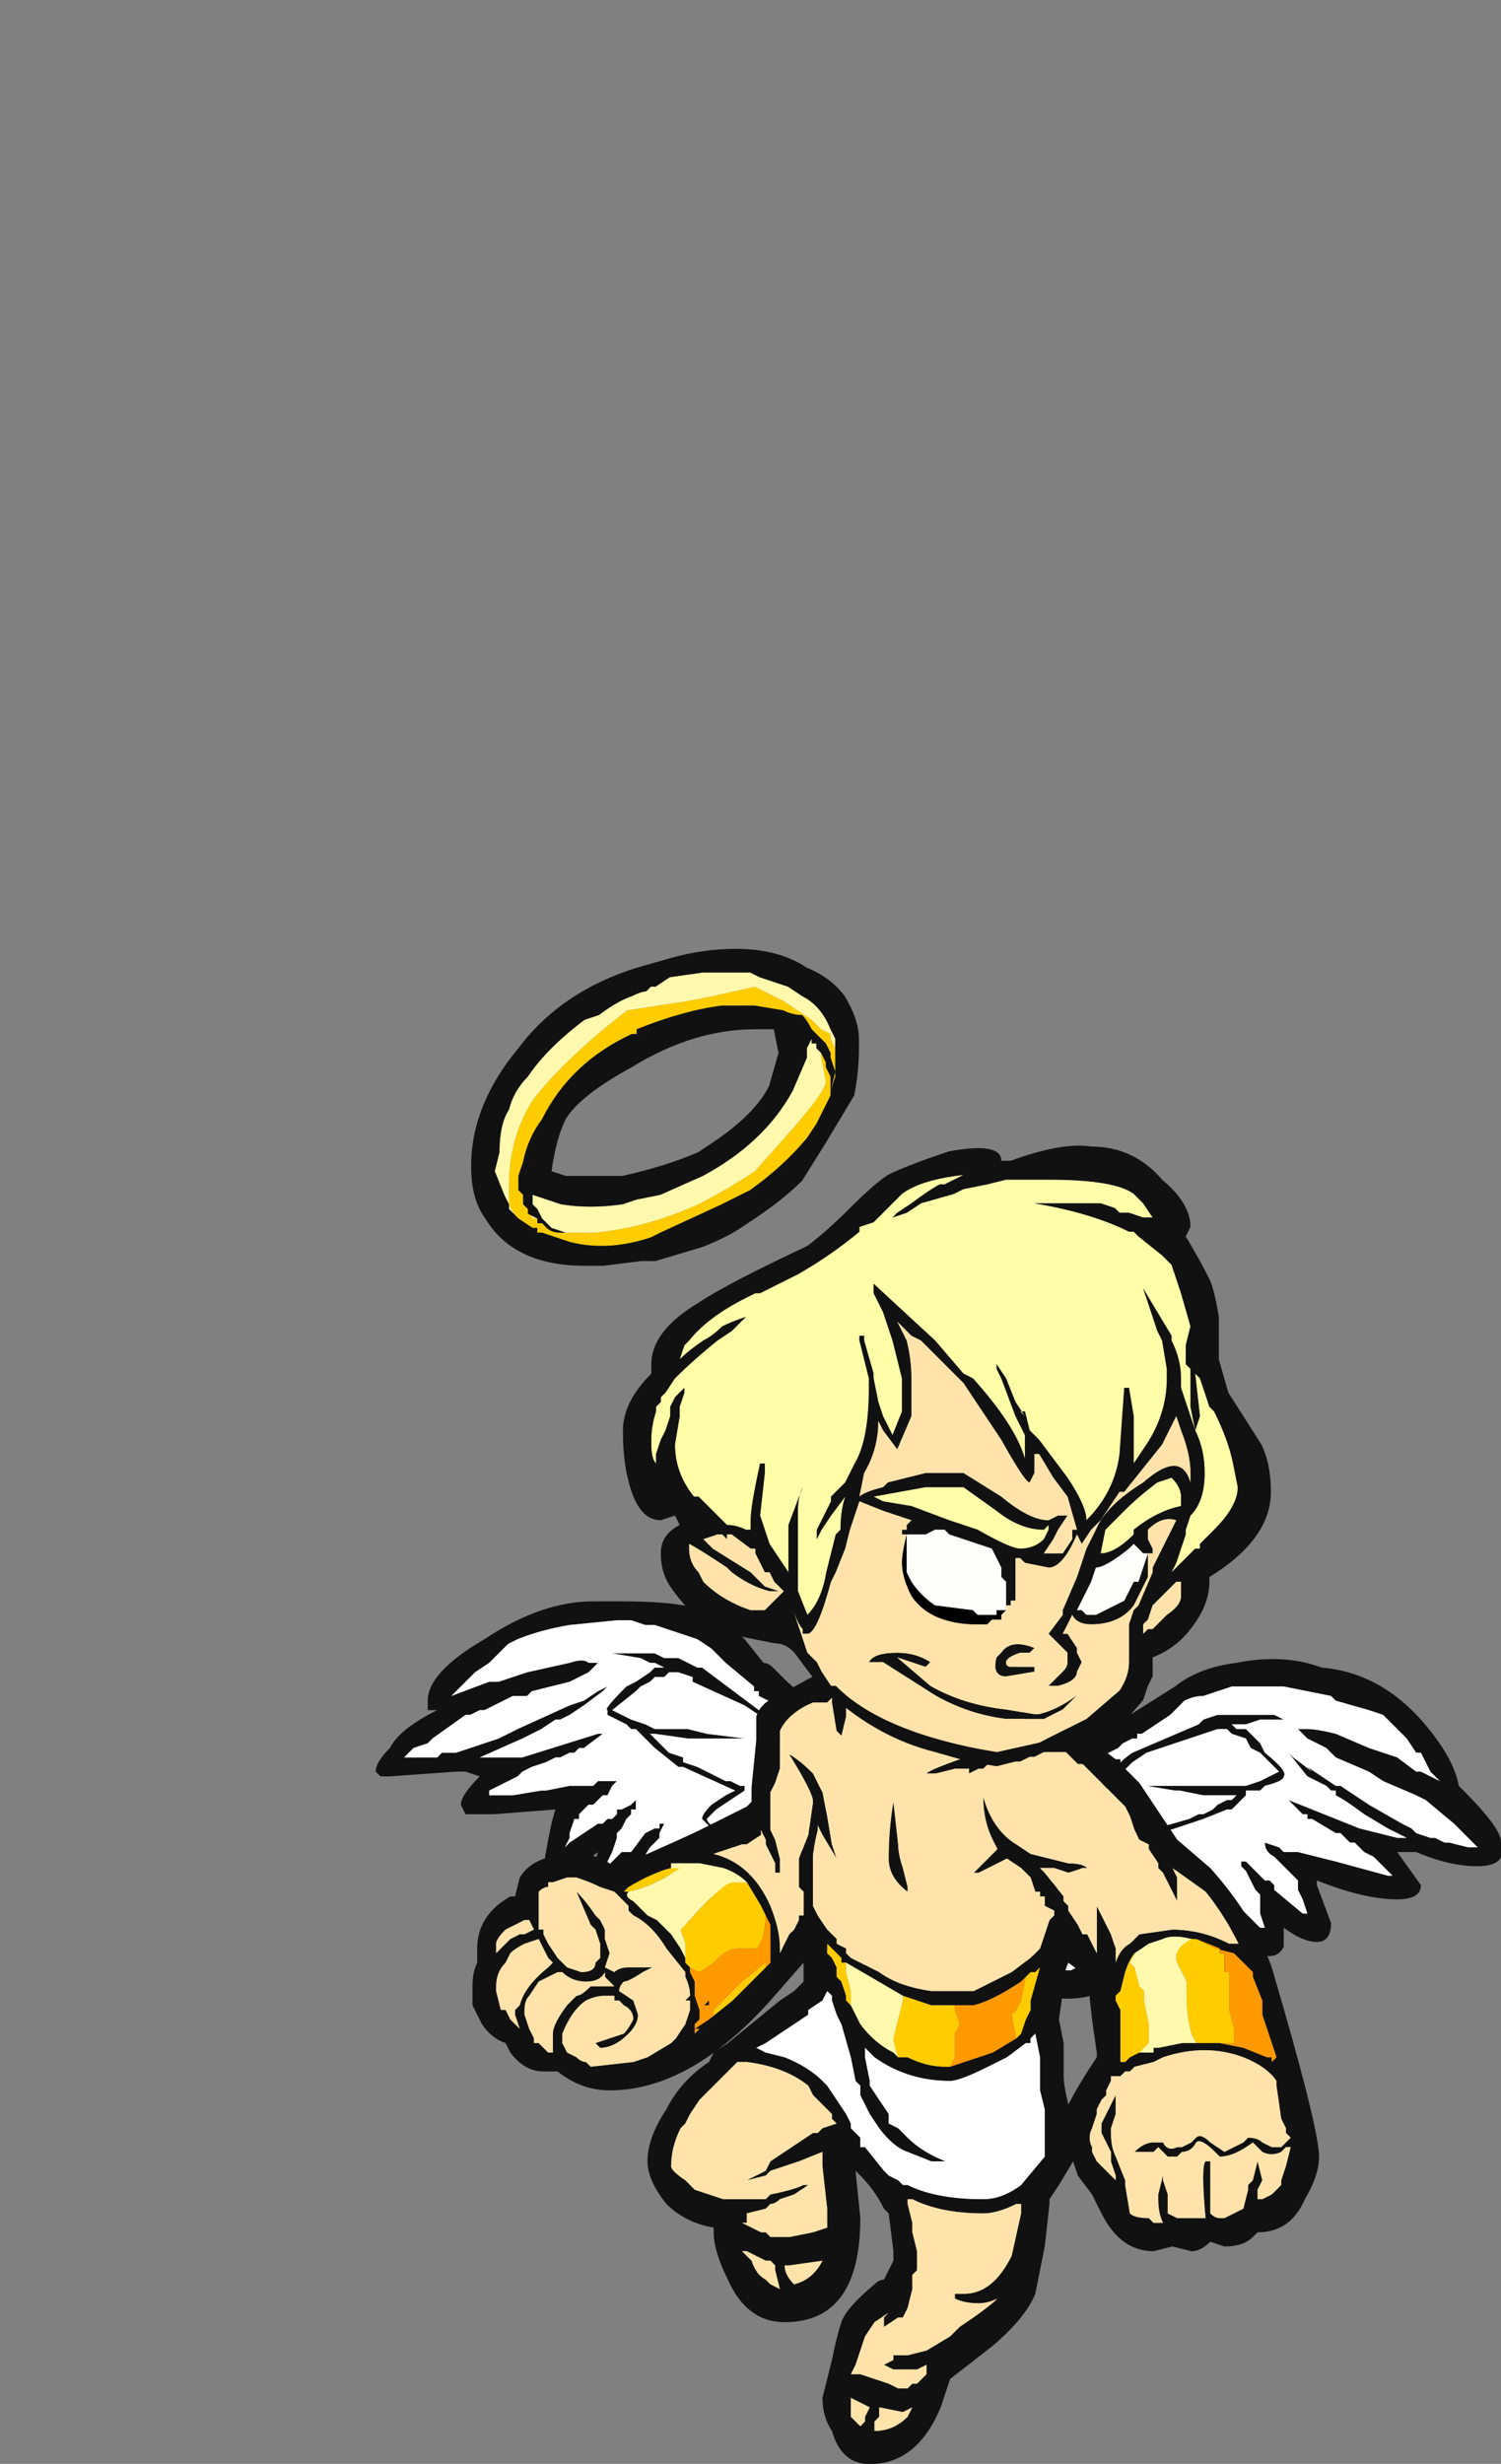 <?xml version="1.0" encoding="UTF-8" standalone="no"?>
<svg xmlns:ffdec="https://www.free-decompiler.com/flash" xmlns:xlink="http://www.w3.org/1999/xlink" ffdec:objectType="frame" height="269.8px" width="164.4px" xmlns="http://www.w3.org/2000/svg">
  <rect width="100%" height="100%" fill="#808080" stroke="none"/>
  <g transform="matrix(1.0, 0.0, 0.0, 1.0, 55.25, 117.2)">
    <use ffdec:characterId="1149" height="0.2" transform="matrix(7.0, 0.0, 0.0, 7.0, 43.05, 68.6)" width="1.9" xlink:href="#shape0"/>
    <use ffdec:characterId="1148" ffdec:characterName="a_AngelWings1" height="29.4" transform="matrix(1.48, 0.0, 0.0, 1.48, -14.1, 58.15)" width="83.3" xlink:href="#sprite0"/>
    <use ffdec:characterId="1146" ffdec:characterName="a_AngelBody" height="65.45" transform="matrix(1.48, 0.0, 0.0, 1.48, -3.5, 55.758)" width="62.65" xlink:href="#sprite1"/>
    <use ffdec:characterId="1142" ffdec:characterName="a_AngelHead" height="45.85" transform="matrix(1.48, 0.0, 0.0, 1.48, 12.979, 8.35)" width="47.95" xlink:href="#sprite2"/>
    <use ffdec:characterId="1144" ffdec:characterName="a_AngelHalo" height="23.45" transform="matrix(1.48, 0.0, 0.0, 1.48, -3.65, -13.3)" width="28.7" xlink:href="#sprite3"/>
  </g>
  <defs>
    <g id="shape0" transform="matrix(1.0, 0.0, 0.0, 1.0, -6.15, -9.8)">
      <path d="M8.05 9.8 L7.7 9.95 7.1 10.0 6.55 9.95 Q6.35 9.9 6.15 9.8 L8.05 9.8" fill="url(#gradient0)" fill-rule="evenodd" stroke="none"/>
    </g>
    <radialGradient cx="0" cy="0" gradientTransform="matrix(0.003, 0.0, 0.0, 0.003, 7.1, 7.8)" gradientUnits="userSpaceOnUse" id="gradient0" r="819.2" spreadMethod="pad">
      <stop offset="0.0" stop-color="#ffffff" stop-opacity="0.78"/>
      <stop offset="1.0" stop-color="#ffffff" stop-opacity="0.0"/>
    </radialGradient>
    <g id="sprite0" transform="matrix(1.0, 0.0, 0.0, 1.0, 0.0, 0.0)">
      <use ffdec:characterId="1147" height="4.2" transform="matrix(7.0, 0.0, 0.0, 7.0, 0.0, 0.0)" width="11.9" xlink:href="#shape1"/>
    </g>
    <g id="shape1" transform="matrix(1.0, 0.0, 0.0, 1.0, 0.0, 0.0)">
      <path d="M6.75 3.35 L6.75 3.4 6.8 3.4 6.9 3.6 6.9 3.7 7.05 3.85 Q7.1 3.9 7.2 3.9 L7.35 3.9 7.45 3.85 7.5 3.85 7.8 3.65 7.85 3.6 8.0 3.6 8.1 3.65 8.3 3.7 8.4 3.7 Q8.5 3.75 8.6 3.65 L8.65 3.55 8.65 3.45 Q8.7 3.45 8.85 3.45 L9.0 3.5 9.05 3.45 9.05 3.4 8.95 3.25 8.85 2.95 9.35 3.45 9.4 3.45 9.35 3.3 9.35 3.1 9.3 3.05 9.2 2.85 9.15 2.8 9.15 2.75 9.2 2.75 9.4 2.95 9.45 2.95 9.5 3.0 9.5 3.05 9.8 3.3 9.85 3.3 9.8 3.15 9.75 3.05 9.75 2.95 9.5 2.7 Q9.4 2.65 9.4 2.55 L9.55 2.6 9.6 2.65 9.75 2.65 10.15 2.75 10.7 2.9 10.75 2.9 10.55 2.7 10.45 2.65 10.35 2.55 10.3 2.55 10.2 2.45 10.15 2.45 9.9 2.3 9.85 2.3 9.85 2.25 9.8 2.25 9.65 2.1 10.4 2.4 10.8 2.5 10.9 2.5 10.7 2.4 10.45 2.25 Q10.25 2.1 10.15 2.05 L10.15 2.0 10.1 2.0 10.05 1.95 9.85 1.85 9.65 1.6 9.6 1.6 9.65 1.6 9.7 1.65 9.9 1.8 9.85 1.75 10.15 1.95 10.2 1.95 10.5 2.15 10.85 2.35 10.95 2.4 11.0 2.45 11.15 2.5 11.2 2.5 11.3 2.55 11.35 2.55 11.55 2.6 11.65 2.6 11.4 2.35 11.1 2.1 11.0 2.05 10.65 1.9 10.5 1.8 10.15 1.65 10.05 1.55 9.85 1.45 9.75 1.35 9.85 1.35 Q9.95 1.35 10.15 1.4 L10.5 1.55 10.8 1.65 11.0 1.8 11.05 1.8 11.25 1.9 11.15 1.8 11.05 1.6 11.0 1.6 10.9 1.45 10.65 1.2 10.5 1.15 10.15 1.05 10.1 1.0 9.6 0.9 9.05 0.9 8.75 1.0 Q8.65 1.0 8.55 1.05 L8.4 1.2 8.1 1.4 8.05 1.4 8.05 1.45 8.0 1.45 7.9 1.5 7.85 1.55 7.25 1.85 7.05 1.9 6.95 1.95 6.9 2.0 6.9 1.95 Q6.9 1.85 7.0 1.8 L7.3 1.6 Q7.4 1.55 7.5 1.5 L8.45 0.9 Q8.7 0.7 9.1 0.65 9.6 0.55 10.0 0.7 10.6 0.75 11.05 1.25 11.4 1.65 11.45 1.95 L11.5 2.0 Q11.9 2.4 11.9 2.55 L11.9 2.7 Q11.85 2.8 11.65 2.8 11.35 2.8 11.0 2.65 L10.8 2.65 11.05 3.0 Q11.05 3.15 10.8 3.15 10.45 3.15 9.95 2.95 L9.95 3.0 10.1 3.4 Q10.1 3.6 9.95 3.6 9.8 3.6 9.6 3.45 L9.6 3.65 Q9.55 3.75 9.45 3.75 9.35 3.75 9.25 3.65 L9.0 3.9 Q8.9 3.9 8.85 3.8 L8.8 3.7 8.6 3.9 8.45 3.9 8.2 3.85 Q8.1 3.8 8.05 3.8 7.95 3.8 7.8 3.95 L7.7 4.0 Q7.7 4.2 7.3 4.2 7.05 4.2 6.85 3.95 L6.75 3.85 6.7 3.7 Q6.65 3.55 6.65 3.4 6.65 3.25 6.7 3.35 L6.75 3.35 M9.05 1.2 L9.5 1.2 9.6 1.25 9.35 1.25 9.2 1.3 9.05 1.3 9.1 1.35 9.2 1.35 9.35 1.5 9.4 1.6 Q9.65 1.8 9.6 1.85 9.6 1.9 9.4 1.95 L9.35 2.0 9.2 2.0 9.2 2.05 9.05 2.2 9.0 2.2 8.75 2.3 8.15 2.5 8.35 2.7 Q8.5 2.8 8.45 2.85 L8.35 2.95 Q8.25 3.0 8.05 3.0 L7.9 3.0 Q7.7 2.95 7.4 2.85 L7.45 2.95 Q7.45 3.05 7.45 3.1 L7.45 3.15 7.4 3.15 7.35 3.1 7.25 3.05 6.95 2.95 7.1 2.95 7.2 3.0 7.4 3.05 7.35 2.85 7.3 2.8 7.9 2.9 7.95 2.9 Q8.3 2.95 8.4 2.85 L8.05 2.5 8.05 2.45 8.2 2.4 8.25 2.4 8.6 2.3 8.7 2.25 8.75 2.25 8.85 2.2 8.9 2.15 9.0 2.1 9.05 2.1 9.1 2.05 8.75 2.05 8.5 2.0 8.45 2.0 8.15 1.95 9.2 1.95 9.35 1.9 9.55 1.8 9.35 1.6 9.25 1.55 9.2 1.45 9.05 1.4 9.0 1.35 8.9 1.35 8.15 1.6 8.0 1.7 Q7.9 1.8 7.75 1.95 L7.55 2.25 7.3 2.5 Q7.2 2.55 7.0 2.4 L6.9 2.35 6.75 2.35 6.75 2.3 Q6.75 2.25 6.9 2.3 L6.95 2.35 Q7.15 2.45 7.25 2.4 L7.55 2.1 7.75 1.85 Q7.85 1.7 8.0 1.6 L8.7 1.3 8.75 1.25 8.9 1.2 9.05 1.2 M5.0 1.55 L4.95 1.55 4.65 1.4 4.6 1.35 4.25 1.1 4.05 1.0 4.05 0.95 4.0 0.95 4.0 0.9 3.7 0.65 3.55 0.5 3.4 0.4 2.95 0.25 2.85 0.25 2.7 0.2 2.55 0.2 2.05 0.25 Q1.75 0.3 1.5 0.4 L1.4 0.45 1.2 0.65 1.05 0.75 0.8 1.0 1.2 0.85 1.3 0.85 1.6 0.75 2.05 0.65 Q2.2 0.6 2.25 0.65 L2.35 0.65 2.25 0.75 2.05 0.85 1.65 0.95 1.6 1.0 1.45 1.0 1.15 1.15 1.1 1.15 1.0 1.2 0.95 1.2 0.6 1.45 0.55 1.5 0.4 1.55 0.3 1.65 0.65 1.65 0.7 1.6 0.85 1.6 1.3 1.45 1.5 1.35 2.05 1.1 2.2 1.05 2.35 0.95 2.45 0.9 2.4 0.95 2.2 1.1 2.05 1.2 1.95 1.25 1.9 1.25 1.75 1.35 1.55 1.45 1.1 1.65 1.55 1.65 2.35 1.4 2.4 1.4 2.2 1.55 2.15 1.55 2.1 1.6 2.05 1.6 1.95 1.65 1.9 1.65 1.8 1.7 1.65 1.75 1.55 1.8 1.5 1.85 1.2 2.0 1.2 2.05 1.45 2.05 1.75 2.0 1.8 2.0 2.05 1.95 2.3 1.95 2.35 1.9 2.55 1.9 2.5 1.95 2.45 2.05 2.4 2.05 2.3 2.15 2.25 2.15 2.15 2.25 2.15 2.3 2.1 2.3 2.05 2.45 2.05 2.5 2.0 2.6 2.05 2.55 2.35 2.35 2.4 2.35 2.45 2.3 2.5 2.3 2.55 2.25 2.55 2.2 2.6 2.2 2.7 2.15 2.75 2.1 2.75 2.2 2.7 2.2 2.7 2.25 2.65 2.3 2.6 2.4 2.55 2.45 2.55 2.5 2.5 2.65 2.45 2.75 2.45 2.8 2.6 2.65 2.7 2.65 2.85 2.45 2.95 2.4 3.0 2.4 3.0 2.35 3.05 2.35 3.0 2.45 3.0 2.5 2.9 2.6 Q2.8 2.75 2.8 2.85 L3.0 2.85 3.15 2.9 Q3.15 2.95 3.2 2.95 L3.15 3.0 3.2 3.0 3.2 3.05 Q3.3 3.2 3.4 3.15 L3.7 3.1 3.95 3.15 4.0 3.15 4.25 3.4 4.4 3.5 4.6 3.5 4.75 3.45 4.8 3.4 4.85 3.3 5.05 3.1 5.05 3.05 5.1 3.05 Q5.05 3.15 4.95 3.35 L4.95 3.4 Q5.05 3.25 5.2 2.95 L5.2 2.85 Q5.25 2.85 5.25 2.9 L5.25 2.95 Q5.25 3.05 5.1 3.3 4.95 3.55 4.85 3.6 L4.75 3.7 4.6 3.75 Q4.45 3.75 4.15 3.55 L3.8 3.3 3.4 3.4 Q3.2 3.4 3.1 3.3 3.05 3.2 3.05 3.0 L3.0 3.0 2.95 3.05 2.8 3.05 Q2.7 3.05 2.65 3.0 L2.65 2.9 2.7 2.8 2.7 2.75 2.5 2.95 2.5 3.0 2.35 3.1 2.3 3.15 2.3 2.9 Q2.3 2.8 2.35 2.65 2.1 2.85 1.95 2.85 1.75 2.85 1.8 2.65 1.85 2.35 1.9 2.2 L1.25 2.25 0.95 2.25 0.9 2.15 Q0.9 2.05 1.1 1.85 L0.95 1.8 0.85 1.8 0.15 1.85 0.05 1.85 0.0 1.8 Q0.0 1.7 0.15 1.55 0.25 1.35 0.65 1.15 L0.55 1.15 0.55 1.05 Q0.55 0.75 1.15 0.4 1.75 0.0 2.3 0.0 L2.6 0.0 Q3.35 0.0 3.6 0.15 L3.9 0.4 4.1 0.65 Q4.15 0.65 4.2 0.7 L4.35 0.85 4.75 1.2 5.0 1.35 5.2 1.5 5.3 1.65 5.35 1.85 5.0 1.6 5.0 1.55 M4.5 1.7 L4.6 1.85 4.65 1.95 4.7 2.0 5.0 1.95 5.2 1.95 5.2 2.0 5.05 2.0 5.0 2.05 4.95 2.05 4.8 2.1 4.65 2.1 4.6 2.0 4.5 1.9 4.45 1.8 4.05 1.2 3.9 1.1 3.35 0.85 3.35 0.8 3.2 0.75 3.1 0.75 3.05 0.8 2.95 0.8 2.9 0.85 2.8 0.9 2.75 0.95 2.5 1.15 2.7 1.25 2.85 1.3 2.95 1.35 3.3 1.35 3.5 1.4 3.9 1.45 3.3 1.45 2.95 1.4 2.9 1.4 3.1 1.6 3.25 1.65 3.25 1.7 3.4 1.75 3.7 1.9 3.75 1.9 3.85 1.95 3.9 1.95 3.9 2.0 3.6 2.2 3.5 2.3 Q3.55 2.45 3.95 2.45 L3.95 2.4 4.0 2.45 4.25 2.4 4.6 2.4 4.55 2.45 4.45 2.65 4.65 2.6 4.75 2.6 4.95 2.55 5.0 2.6 4.75 2.6 4.6 2.65 4.5 2.7 4.45 2.7 Q4.4 2.6 4.45 2.55 L4.45 2.5 4.5 2.4 4.3 2.45 3.95 2.5 3.85 2.5 Q3.65 2.5 3.55 2.4 L3.45 2.3 Q3.45 2.25 3.55 2.15 L3.7 2.05 3.8 2.0 3.25 1.75 3.2 1.75 2.95 1.55 2.75 1.35 2.7 1.35 2.65 1.3 2.45 1.2 2.45 1.15 Q2.4 1.15 2.65 0.9 L2.75 0.85 2.9 0.75 2.95 0.7 3.05 0.7 2.95 0.65 2.9 0.65 2.8 0.6 2.5 0.55 2.95 0.55 3.05 0.6 3.2 0.6 3.4 0.7 3.45 0.7 4.05 1.15 Q4.2 1.2 4.3 1.4 L4.45 1.7 4.5 1.7" fill="#111111" fill-rule="evenodd" stroke="none"/>
      <path d="M6.9 2.0 L6.95 1.95 7.05 1.9 7.25 1.85 7.85 1.55 7.9 1.5 8.0 1.45 8.05 1.45 8.05 1.4 8.1 1.4 8.4 1.2 8.55 1.05 Q8.65 1.0 8.75 1.0 L9.05 0.9 9.6 0.9 10.1 1.0 10.15 1.05 10.5 1.15 10.65 1.2 10.9 1.45 11.0 1.6 11.05 1.6 11.15 1.8 11.25 1.9 11.05 1.8 11.0 1.8 10.8 1.65 10.5 1.55 10.15 1.4 Q9.95 1.35 9.85 1.35 L9.75 1.35 9.85 1.45 10.05 1.55 10.15 1.65 10.5 1.8 10.65 1.9 11.0 2.05 11.1 2.1 11.4 2.35 11.65 2.6 11.55 2.6 11.35 2.55 11.3 2.55 11.2 2.5 11.15 2.5 11.0 2.45 10.95 2.4 10.85 2.35 10.5 2.15 10.2 1.95 10.15 1.95 9.85 1.75 9.9 1.8 9.7 1.65 9.65 1.6 9.6 1.6 9.65 1.6 9.85 1.85 10.05 1.95 10.1 2.0 10.15 2.0 10.15 2.05 Q10.25 2.1 10.45 2.25 L10.7 2.4 10.9 2.5 10.8 2.5 10.4 2.4 9.65 2.1 9.8 2.25 9.85 2.25 9.85 2.3 9.9 2.3 10.15 2.45 10.2 2.45 10.3 2.55 10.35 2.55 10.45 2.65 10.55 2.7 10.75 2.9 10.7 2.9 10.15 2.75 9.75 2.65 9.6 2.65 9.55 2.6 9.4 2.55 Q9.4 2.65 9.5 2.7 L9.75 2.95 9.75 3.05 9.8 3.15 9.85 3.3 9.8 3.3 9.5 3.05 9.5 3.0 9.45 2.95 9.4 2.95 9.2 2.75 9.15 2.75 9.15 2.8 9.2 2.85 9.3 3.05 9.35 3.1 9.35 3.3 9.4 3.45 9.35 3.45 8.85 2.95 8.95 3.25 9.05 3.4 9.05 3.45 9.0 3.5 8.85 3.45 Q8.7 3.45 8.65 3.45 L8.65 3.55 8.6 3.65 Q8.5 3.75 8.4 3.7 L8.3 3.7 8.1 3.65 8.0 3.6 7.85 3.6 7.8 3.65 7.5 3.85 7.45 3.85 7.35 3.9 7.2 3.9 Q7.1 3.9 7.05 3.85 L6.9 3.7 6.9 3.6 6.8 3.4 6.75 3.4 6.75 3.35 Q6.7 3.15 6.65 2.8 6.6 2.5 6.8 2.15 L6.9 2.0 M9.05 1.2 L8.9 1.2 8.75 1.25 8.7 1.3 8.0 1.6 Q7.85 1.7 7.75 1.85 L7.55 2.1 7.25 2.4 Q7.15 2.45 6.95 2.35 L6.9 2.3 Q6.75 2.25 6.75 2.3 L6.75 2.35 6.9 2.35 7.0 2.4 Q7.2 2.55 7.3 2.5 L7.55 2.25 7.75 1.95 Q7.9 1.8 8.0 1.7 L8.15 1.6 8.9 1.35 9.0 1.35 9.05 1.4 9.2 1.45 9.25 1.55 9.35 1.6 9.55 1.8 9.35 1.9 9.2 1.95 8.15 1.95 8.45 2.0 8.5 2.0 8.75 2.05 9.1 2.05 9.05 2.1 9.0 2.1 8.9 2.15 8.85 2.2 8.75 2.25 8.7 2.25 8.6 2.3 8.25 2.4 8.2 2.4 8.05 2.45 8.05 2.5 8.4 2.85 Q8.3 2.95 7.95 2.9 L7.9 2.9 7.3 2.8 7.35 2.85 7.4 3.05 7.2 3.0 7.1 2.95 6.95 2.95 7.25 3.05 7.35 3.1 7.4 3.15 7.45 3.15 7.45 3.1 Q7.45 3.05 7.45 2.95 L7.4 2.85 Q7.7 2.95 7.9 3.0 L8.05 3.0 Q8.25 3.0 8.35 2.95 L8.45 2.85 Q8.5 2.8 8.35 2.7 L8.15 2.5 8.75 2.3 9.0 2.2 9.05 2.2 9.2 2.05 9.2 2.0 9.35 2.0 9.4 1.95 Q9.6 1.9 9.6 1.85 9.65 1.8 9.4 1.6 L9.35 1.5 9.2 1.35 9.1 1.35 9.05 1.3 9.2 1.3 9.35 1.25 9.6 1.25 9.5 1.2 9.05 1.2 M5.2 2.85 L5.2 2.95 Q5.05 3.25 4.95 3.4 L4.95 3.35 Q5.05 3.15 5.1 3.05 L5.05 3.05 5.05 3.1 4.85 3.3 4.8 3.4 4.75 3.45 4.6 3.5 4.4 3.5 4.25 3.4 4.0 3.15 3.95 3.15 3.7 3.1 3.4 3.15 Q3.3 3.2 3.2 3.05 L3.2 3.0 3.15 3.0 3.2 2.95 Q3.15 2.95 3.15 2.9 L3.0 2.85 2.8 2.85 Q2.8 2.75 2.9 2.6 L3.0 2.5 3.0 2.45 3.05 2.35 3.0 2.35 3.0 2.4 2.95 2.4 2.85 2.45 2.7 2.65 2.6 2.65 2.45 2.8 2.45 2.75 2.5 2.65 2.55 2.5 2.55 2.45 2.6 2.4 2.65 2.3 2.7 2.25 2.7 2.2 2.75 2.2 2.75 2.1 2.7 2.15 2.6 2.2 2.55 2.2 2.55 2.25 2.5 2.3 2.45 2.3 2.4 2.35 2.35 2.35 2.05 2.55 2.0 2.6 2.05 2.5 2.05 2.45 2.1 2.3 2.15 2.3 2.15 2.25 2.25 2.15 2.3 2.15 2.4 2.05 2.45 2.05 2.5 1.95 2.55 1.9 2.35 1.9 2.3 1.95 2.05 1.95 1.8 2.0 1.75 2.0 1.45 2.05 1.2 2.05 1.2 2.0 1.5 1.85 1.55 1.8 1.65 1.75 1.8 1.7 1.9 1.65 1.95 1.65 2.05 1.6 2.1 1.6 2.15 1.55 2.2 1.55 2.4 1.4 2.35 1.4 1.55 1.65 1.1 1.65 1.55 1.45 1.75 1.35 1.9 1.25 1.95 1.25 2.05 1.2 2.2 1.1 2.4 0.95 2.45 0.9 2.35 0.95 2.2 1.05 2.05 1.1 1.5 1.35 1.3 1.45 0.85 1.6 0.7 1.6 0.65 1.65 0.3 1.65 0.4 1.55 0.55 1.5 0.6 1.45 0.95 1.2 1.0 1.2 1.1 1.15 1.15 1.15 1.45 1.0 1.6 1.0 1.65 0.95 2.05 0.85 2.25 0.75 2.35 0.65 2.25 0.65 Q2.2 0.6 2.05 0.65 L1.6 0.75 1.3 0.85 1.2 0.85 0.8 1.0 1.05 0.75 1.2 0.65 1.4 0.45 1.5 0.4 Q1.75 0.3 2.05 0.25 L2.55 0.2 2.7 0.2 2.85 0.25 2.95 0.25 3.4 0.4 3.55 0.5 3.7 0.65 4.0 0.9 4.0 0.95 4.05 0.95 4.05 1.0 4.25 1.1 4.6 1.35 4.65 1.4 4.95 1.55 5.0 1.55 5.0 1.6 Q5.3 1.9 5.3 2.2 5.3 2.5 5.2 2.8 L5.2 2.85 M4.5 1.7 L4.45 1.7 4.3 1.4 Q4.2 1.2 4.05 1.15 L3.45 0.7 3.4 0.7 3.2 0.6 3.05 0.6 2.95 0.55 2.5 0.55 2.8 0.6 2.9 0.65 2.95 0.65 3.05 0.7 2.95 0.7 2.9 0.75 2.75 0.85 2.65 0.9 Q2.4 1.15 2.45 1.15 L2.45 1.2 2.65 1.3 2.7 1.35 2.75 1.35 2.95 1.55 3.2 1.75 3.25 1.75 3.8 2.0 3.7 2.05 3.55 2.15 Q3.45 2.25 3.45 2.3 L3.55 2.4 Q3.65 2.5 3.85 2.5 L3.95 2.5 4.3 2.45 4.5 2.4 4.45 2.5 4.45 2.55 Q4.4 2.6 4.45 2.7 L4.5 2.7 4.6 2.65 4.75 2.6 5.0 2.6 4.95 2.55 4.75 2.6 4.65 2.6 4.45 2.65 4.55 2.45 4.6 2.4 4.25 2.4 4.0 2.45 3.95 2.4 3.95 2.45 Q3.55 2.45 3.5 2.3 L3.6 2.2 3.9 2.0 3.9 1.95 3.85 1.95 3.75 1.9 3.7 1.9 3.4 1.75 3.25 1.7 3.25 1.65 3.1 1.6 2.9 1.4 2.95 1.4 3.3 1.45 3.9 1.45 3.5 1.4 3.3 1.35 2.95 1.35 2.85 1.3 2.7 1.25 2.5 1.15 2.75 0.95 2.8 0.9 2.9 0.85 2.95 0.8 3.05 0.8 3.1 0.75 3.2 0.75 3.35 0.8 3.35 0.85 3.9 1.1 4.05 1.2 4.45 1.8 4.5 1.9 4.6 2.0 4.65 2.1 4.8 2.1 4.95 2.05 5.0 2.05 5.05 2.0 5.2 2.0 5.2 1.95 5.0 1.95 4.7 2.0 4.65 1.95 4.6 1.85 4.5 1.7" fill="#ffffff" fill-rule="evenodd" stroke="none"/>
    </g>
    <g id="sprite1" transform="matrix(1.0, 0.0, 0.0, 1.0, 0.0, -31.5)">
      <use ffdec:characterId="1145" height="9.35" transform="matrix(7.0, 0.0, 0.0, 7.0, 0.0, 31.5)" width="8.95" xlink:href="#shape2"/>
    </g>
    <g id="shape2" transform="matrix(1.0, 0.0, 0.0, 1.0, 0.0, -4.5)">
      <path d="M5.85 6.0 L5.7 5.7 Q5.5 5.4 5.25 5.1 4.75 4.6 4.35 4.6 L4.1 4.65 Q3.95 4.7 3.9 4.8 3.8 4.95 3.8 5.1 3.8 5.2 3.9 5.45 L3.95 5.65 3.95 5.95 3.9 6.15 3.85 6.1 3.8 5.8 3.8 5.75 3.75 5.8 3.6 5.8 Q3.35 5.9 3.25 6.1 L3.25 6.5 3.2 6.65 3.15 6.75 3.15 7.15 3.2 7.25 3.25 7.45 3.25 7.6 3.2 7.6 3.2 7.5 3.1 7.3 3.1 7.25 3.05 7.15 3.05 7.2 2.9 7.3 2.85 7.3 2.55 7.4 Q2.95 7.5 3.15 7.95 3.25 8.2 3.25 8.4 L3.25 8.45 3.35 8.25 3.4 8.2 3.45 8.1 3.45 8.05 3.5 8.05 3.5 7.8 3.45 7.75 3.45 7.45 3.55 7.2 3.6 6.85 Q3.6 6.75 3.35 6.35 3.45 6.4 3.6 6.55 L3.7 6.75 3.75 7.0 3.8 7.3 3.85 7.45 3.7 7.2 3.65 7.1 3.65 7.15 Q3.6 7.35 3.6 7.45 L3.6 7.95 3.65 8.05 3.75 8.2 3.85 8.3 3.85 8.35 3.95 8.4 3.95 8.45 4.0 8.5 4.3 8.65 Q4.5 8.8 4.85 8.85 L5.3 8.85 5.7 8.65 5.9 8.5 6.0 8.4 6.1 8.1 6.15 8.05 6.15 8.0 6.05 7.95 6.05 7.85 6.0 7.85 6.0 7.8 5.95 7.8 5.9 7.65 5.8 7.55 5.65 7.45 5.35 7.6 5.3 7.6 5.55 7.35 5.5 7.25 Q5.4 7.05 5.4 6.8 5.5 7.15 5.75 7.3 L5.9 7.4 6.3 7.5 Q6.45 7.5 6.5 7.55 L6.45 7.55 6.3 7.6 6.15 7.55 6.0 7.55 6.05 7.6 6.25 7.85 6.25 7.9 6.3 7.95 6.3 8.0 6.4 8.15 6.45 8.25 6.5 8.25 6.6 8.45 6.6 7.95 6.75 8.25 6.8 8.4 6.8 8.55 Q6.85 8.4 6.95 8.35 L7.05 8.25 7.4 8.2 Q7.7 8.2 8.0 8.35 L8.1 8.35 Q7.95 8.05 7.75 7.8 L7.4 7.55 7.45 7.65 7.45 7.9 7.3 7.6 7.25 7.55 7.25 7.5 7.15 7.35 7.15 7.3 7.05 7.25 7.0 7.15 6.95 7.0 6.9 6.9 6.45 6.45 6.4 6.45 6.25 6.3 6.0 6.15 5.85 6.0 M6.15 6.05 Q6.35 6.1 6.6 6.25 L6.8 6.4 6.85 6.4 6.85 6.45 7.05 6.65 7.45 7.25 7.8 7.55 Q8.25 8.05 8.45 8.6 8.95 10.3 8.95 10.6 8.95 10.8 8.8 11.05 8.65 11.4 8.3 11.4 L8.25 11.45 Q8.15 11.55 7.95 11.55 L7.8 11.5 Q7.7 11.6 7.6 11.6 L7.4 11.55 7.2 11.6 Q6.85 11.6 6.65 11.2 L6.55 11.0 6.4 10.8 6.35 10.65 6.2 10.9 6.1 11.05 6.1 11.1 6.05 11.55 5.95 12.05 Q5.85 12.3 5.5 12.6 L5.05 12.95 4.95 13.25 Q4.7 13.85 4.2 13.85 3.9 13.85 3.8 13.5 3.7 13.35 3.7 13.15 L3.8 12.75 Q3.85 12.5 3.9 12.35 3.95 12.2 4.25 11.95 4.3 11.9 4.35 11.9 L4.45 11.7 4.45 11.6 4.4 11.2 4.35 11.15 Q4.25 10.95 4.1 10.8 L4.05 10.75 4.1 11.25 Q4.1 12.35 3.3 12.35 2.9 12.35 2.7 11.9 2.55 11.6 2.55 11.4 L2.55 11.35 Q2.25 11.3 2.05 11.1 1.85 10.85 1.85 10.65 1.85 10.4 2.05 10.1 2.2 9.8 2.5 9.6 L2.55 9.5 2.7 9.4 3.25 8.95 3.4 8.85 3.5 8.75 3.5 8.55 3.15 8.95 Q2.3 9.9 1.45 9.9 1.15 9.9 0.9 9.7 L0.75 9.7 Q0.55 9.7 0.4 9.5 L0.35 9.4 Q0.2 9.35 0.1 9.2 0.05 9.1 0.0 9.0 L0.0 8.8 Q0.0 8.65 0.05 8.55 L0.05 8.4 Q0.05 8.05 0.4 7.85 L0.45 7.85 0.5 7.65 Q0.65 7.4 1.1 7.4 1.3 7.4 1.45 7.5 L1.5 7.55 1.85 7.4 Q2.3 7.2 2.4 7.15 L2.9 6.9 2.95 6.85 2.95 6.7 3.0 6.2 3.0 5.95 Q3.05 5.8 3.2 5.75 3.45 5.6 3.65 5.5 L3.65 5.45 3.6 5.35 3.6 5.15 Q3.6 4.95 3.7 4.8 3.7 4.75 3.75 4.7 3.8 4.6 3.9 4.6 4.1 4.5 4.35 4.5 L4.6 4.5 Q4.7 4.5 4.9 4.65 L5.2 4.85 5.45 5.0 5.45 5.05 5.6 5.2 5.8 5.45 6.1 6.0 6.15 6.05 M5.65 6.15 L5.55 6.3 5.5 6.4 5.4 6.5 5.35 6.5 5.25 6.55 5.25 6.5 5.1 6.5 4.9 6.55 4.8 6.55 Q4.85 6.5 5.3 6.35 5.4 6.3 5.5 6.2 L5.6 6.05 5.65 6.1 5.65 6.15 M4.45 6.85 L4.5 7.3 Q4.5 7.4 4.55 7.55 L4.6 7.75 4.6 7.8 Q4.4 7.65 4.4 7.45 4.4 7.15 4.45 6.85 M3.1 8.05 L3.05 7.95 2.9 7.7 Q2.8 7.6 2.65 7.55 L2.4 7.5 2.1 7.5 2.1 7.55 Q1.9 7.6 1.65 7.75 L1.6 7.8 1.65 7.8 Q1.6 7.85 1.7 7.9 L1.85 8.05 1.95 8.1 2.1 8.25 2.2 8.4 2.25 8.5 2.25 8.55 2.3 8.6 2.3 8.65 2.35 8.75 2.35 8.9 2.4 9.05 2.4 9.15 2.35 9.2 2.35 9.3 2.4 9.25 2.35 9.25 2.5 9.15 2.5 9.15 2.75 8.95 3.1 8.6 3.15 8.55 3.15 8.15 3.1 8.05 M3.9 8.55 L3.9 8.5 3.75 8.35 3.75 8.45 3.8 8.5 3.85 8.6 3.85 8.7 3.9 8.75 3.95 8.9 3.95 8.95 4.0 9.0 4.1 9.2 Q4.25 9.4 4.45 9.5 L4.5 9.55 4.6 9.55 Q4.8 9.65 5.0 9.65 L5.05 9.65 5.5 9.5 5.75 9.35 5.8 9.3 5.85 9.15 5.9 9.05 5.9 8.95 6.0 8.6 5.95 8.65 5.9 8.65 5.8 8.75 Q5.5 8.95 5.3 9.0 L5.1 9.0 4.85 9.0 4.55 8.9 3.95 8.55 3.9 8.55 M3.85 9.1 L3.8 8.95 3.8 8.9 3.75 8.85 3.7 8.95 3.55 9.05 3.55 9.1 3.1 9.4 3.0 9.45 3.1 9.5 3.3 9.55 Q3.55 9.65 3.7 9.8 L3.75 9.85 3.95 10.15 4.0 10.25 4.0 10.3 4.1 10.4 4.1 10.5 4.15 10.5 4.35 10.75 4.4 10.8 4.5 10.85 4.55 10.9 4.6 10.9 Q4.9 11.05 5.4 11.05 5.6 11.05 5.8 10.9 L6.05 10.6 6.05 10.1 6.0 9.9 6.0 9.55 5.95 9.3 5.9 9.35 5.9 9.4 5.85 9.4 5.65 9.55 5.45 9.65 Q5.15 9.8 5.05 9.8 4.6 9.8 4.25 9.55 L4.15 9.45 4.15 9.55 4.2 9.8 4.2 9.85 4.4 10.15 4.4 10.25 4.5 10.3 4.6 10.4 Q4.75 10.55 5.0 10.65 L4.85 10.65 4.6 10.55 Q4.45 10.5 4.3 10.3 L4.2 10.15 4.1 9.95 4.1 9.85 4.05 9.8 4.0 9.55 3.9 9.2 3.85 9.1 M3.55 9.85 Q3.3 9.65 2.9 9.6 L2.8 9.6 2.4 10.0 2.3 10.15 2.25 10.25 2.2 10.3 Q2.1 10.5 2.1 10.7 2.1 10.75 2.25 10.85 L2.35 10.95 Q2.5 11.0 2.65 11.05 L3.1 11.05 3.15 11.0 Q3.4 10.95 3.5 10.9 L3.55 10.9 3.4 11.0 3.25 11.05 Q3.2 11.1 3.15 11.1 L3.1 11.15 2.9 11.2 2.9 11.3 2.85 11.3 3.05 11.4 3.1 11.4 3.15 11.45 3.35 11.45 3.6 11.4 3.75 11.35 3.75 11.15 3.7 10.7 3.7 10.55 3.45 10.65 3.15 10.75 3.1 10.8 2.9 10.85 3.1 10.75 3.15 10.65 3.6 10.35 3.65 10.35 3.7 10.3 3.85 10.25 3.8 10.2 3.8 10.15 3.6 9.95 3.55 9.85 M1.6 7.9 L1.5 7.8 1.35 7.75 Q1.25 7.7 1.1 7.65 L1.0 7.65 0.85 7.7 0.8 7.7 0.8 7.75 Q0.75 7.75 0.7 7.8 L0.7 8.2 0.75 8.2 0.75 8.25 0.8 8.35 0.9 8.5 1.0 8.6 1.15 8.65 Q1.3 8.65 1.3 8.55 L1.35 8.5 1.35 8.35 1.3 8.2 1.25 8.15 1.1 7.8 1.1 7.8 Q1.2 7.9 1.3 8.05 L1.35 8.1 1.4 8.2 1.4 8.3 1.45 8.45 1.4 8.6 1.5 8.65 1.5 8.65 Q1.55 8.6 1.65 8.6 L1.9 8.6 1.8 8.65 Q1.65 8.75 1.6 8.75 1.55 8.8 1.55 8.85 L1.7 8.95 1.75 9.1 Q1.75 9.2 1.65 9.3 1.5 9.45 1.35 9.45 L1.3 9.4 1.6 9.3 Q1.65 9.25 1.7 9.15 1.7 9.05 1.6 9.0 L1.55 8.95 1.5 8.95 1.5 8.9 1.4 8.9 Q1.3 8.9 1.2 8.95 1.05 9.05 0.95 9.3 L0.95 9.4 1.0 9.5 1.1 9.55 Q1.15 9.6 1.2 9.6 L1.25 9.65 1.7 9.6 1.85 9.55 2.1 9.4 2.15 9.35 2.25 9.2 2.3 9.05 2.3 8.95 2.25 8.95 2.3 8.9 Q2.3 8.8 2.25 8.7 L2.25 8.65 2.05 8.4 Q1.9 8.15 1.7 8.05 L1.65 8.0 1.65 7.95 1.6 7.9 M1.5 8.8 L1.4 8.7 1.4 8.65 Q1.35 8.75 1.2 8.75 1.05 8.75 0.95 8.65 L0.9 8.65 0.7 8.75 0.6 8.9 Q0.55 8.95 0.55 9.05 L0.55 9.1 0.6 9.25 0.65 9.35 0.65 9.4 0.7 9.4 0.8 9.5 0.85 9.5 0.85 9.3 Q0.85 9.2 1.0 9.0 L1.1 8.9 Q1.15 8.9 1.25 8.8 L1.5 8.8 M1.15 7.9 L1.15 7.9 M0.45 8.15 L0.35 8.2 Q0.25 8.3 0.25 8.35 L0.25 8.45 0.4 8.3 0.5 8.25 0.55 8.25 0.65 8.2 0.6 8.1 0.55 8.1 0.45 8.15 M0.55 8.35 Q0.45 8.4 0.4 8.45 L0.35 8.55 Q0.25 8.65 0.25 8.8 L0.25 8.85 0.3 9.05 0.35 9.05 0.4 9.15 0.5 9.25 0.45 9.1 0.45 9.05 0.5 9.0 Q0.55 8.8 0.8 8.6 L0.85 8.55 0.8 8.5 0.7 8.3 0.55 8.35 M2.5 9.0 L2.45 9.0 2.5 8.95 2.5 9.0 M2.85 11.6 L2.95 11.7 Q3.0 11.85 3.1 11.9 L3.15 11.95 3.25 12.0 3.2 11.8 3.2 11.75 3.15 11.7 3.1 11.7 Q3.0 11.65 2.9 11.6 L2.85 11.6 M5.4 11.2 Q4.95 11.2 4.65 11.05 L4.6 11.05 4.6 11.1 4.65 11.3 4.65 11.4 4.7 11.6 4.7 11.8 4.65 11.85 4.65 12.0 4.6 12.2 4.55 12.3 4.5 12.3 4.35 12.4 4.35 12.3 4.4 12.25 4.25 12.35 4.15 12.5 4.05 12.8 4.0 12.9 4.1 12.9 4.4 13.0 4.5 13.05 4.6 13.05 4.65 13.0 4.7 13.0 4.8 12.9 4.8 12.8 4.7 12.85 4.45 12.85 4.35 12.8 4.45 12.75 4.45 12.7 4.6 12.7 4.8 12.65 5.05 12.5 5.15 12.4 Q5.45 12.2 5.55 12.1 5.45 12.15 5.35 12.15 5.2 12.15 5.1 12.1 L5.1 12.05 5.2 12.05 Q5.5 12.05 5.7 11.65 L5.8 11.2 5.8 11.1 5.75 11.1 Q5.55 11.2 5.4 11.2 M3.3 11.75 Q3.3 11.85 3.4 11.95 3.6 11.9 3.7 11.7 L3.35 11.75 3.3 11.75 M4.0 13.15 L4.0 13.35 4.1 13.45 4.15 13.4 4.15 13.35 4.2 13.25 Q4.1 13.2 4.0 13.15 M4.25 13.5 Q4.45 13.5 4.6 13.35 L4.65 13.25 4.55 13.3 4.3 13.25 4.3 13.35 4.25 13.4 4.25 13.5 M7.9 9.4 L8.15 9.45 8.4 9.55 8.45 9.55 8.45 9.6 8.5 9.55 8.35 9.1 8.35 8.95 8.25 8.7 8.25 8.65 8.05 8.45 7.85 8.4 7.65 8.3 7.6 8.3 Q7.4 8.25 7.3 8.3 L7.15 8.35 7.0 8.45 Q6.95 8.5 6.9 8.65 L6.85 8.85 6.8 8.9 6.8 8.95 6.85 9.05 6.85 9.6 6.9 9.6 6.95 9.55 7.05 9.5 Q7.1 9.5 7.2 9.5 L7.2 9.45 7.25 9.45 7.5 9.4 7.65 9.4 7.9 9.4 M6.3 8.55 Q6.25 8.65 6.25 8.8 L6.2 9.15 6.25 9.4 6.25 9.75 Q6.25 9.85 6.3 10.05 6.4 9.85 6.6 9.55 L6.6 9.5 6.55 9.15 6.5 8.7 6.3 8.55 M6.95 9.7 L6.9 9.7 6.85 9.75 6.75 9.75 6.75 9.8 6.7 9.9 6.7 9.95 6.65 10.0 6.6 10.1 6.6 10.15 6.55 10.3 Q6.5 10.4 6.55 10.5 L6.55 10.55 6.6 10.65 6.8 10.85 6.8 10.8 6.75 10.65 6.75 10.55 6.65 10.35 6.65 10.25 6.8 9.95 6.8 10.15 6.75 10.3 6.75 10.35 Q6.75 10.5 6.8 10.6 L6.9 10.85 6.9 10.9 6.95 11.2 Q7.0 11.25 7.15 11.25 L7.2 11.3 7.3 11.3 Q7.25 11.2 7.25 11.05 L7.25 11.0 7.3 10.8 7.3 10.85 7.35 11.0 7.35 11.2 7.45 11.25 7.75 11.25 Q7.7 10.7 7.75 10.65 L7.8 10.65 7.8 11.2 Q7.85 11.25 7.9 11.25 L7.95 11.25 8.15 11.15 8.2 10.95 8.2 10.9 8.25 10.85 8.3 10.65 8.35 10.85 8.3 10.95 8.3 11.05 8.35 11.05 8.45 11.0 8.55 10.9 8.55 10.85 8.6 10.7 8.65 10.5 8.6 10.5 8.55 10.55 Q8.45 10.6 8.35 10.55 L8.25 10.45 Q8.05 10.6 7.9 10.6 L7.85 10.55 Q7.7 10.4 7.65 10.45 7.6 10.55 7.5 10.55 L7.45 10.6 7.35 10.6 7.25 10.5 7.2 10.55 7.0 10.55 Q7.1 10.45 7.2 10.45 L7.3 10.45 Q7.35 10.55 7.45 10.5 L7.5 10.5 7.6 10.45 7.65 10.4 Q7.7 10.35 7.8 10.45 L7.95 10.55 8.15 10.45 8.2 10.4 Q8.3 10.4 8.35 10.45 L8.45 10.5 8.55 10.5 8.65 10.4 8.6 10.35 8.6 10.3 8.55 10.2 8.5 9.85 8.5 9.8 Q8.4 9.65 8.15 9.55 7.75 9.4 7.3 9.55 L7.2 9.6 7.0 9.65 6.95 9.7" fill="#111111" fill-rule="evenodd" stroke="none"/>
      <path d="M5.85 6.0 L6.0 6.15 6.25 6.3 6.4 6.45 6.45 6.45 6.9 6.9 6.95 7.0 7.0 7.15 7.05 7.25 7.15 7.3 7.15 7.35 7.25 7.5 7.25 7.55 7.3 7.6 7.45 7.9 7.45 7.65 7.4 7.55 7.75 7.8 Q7.95 8.05 8.1 8.35 L8.0 8.35 Q7.7 8.2 7.4 8.2 L7.05 8.25 6.95 8.35 Q6.85 8.4 6.8 8.55 L6.8 8.4 6.75 8.25 6.6 7.95 6.6 8.45 6.5 8.25 6.45 8.25 6.4 8.15 6.3 8.0 6.3 7.95 6.25 7.9 6.25 7.85 6.05 7.6 6.0 7.55 6.15 7.55 6.3 7.6 6.45 7.55 6.5 7.55 Q6.45 7.5 6.3 7.5 L5.9 7.4 5.75 7.3 Q5.5 7.15 5.4 6.8 5.4 7.05 5.5 7.25 L5.55 7.35 5.3 7.6 5.35 7.6 5.65 7.45 5.8 7.55 5.9 7.65 5.95 7.8 6.0 7.8 6.0 7.85 6.05 7.85 6.05 7.95 6.15 8.0 6.15 8.05 6.1 8.1 6.0 8.4 5.9 8.5 5.7 8.65 5.3 8.85 4.85 8.85 Q4.5 8.8 4.3 8.65 L4.0 8.5 3.95 8.45 3.95 8.4 3.85 8.35 3.85 8.3 3.75 8.2 3.65 8.05 3.6 7.95 3.6 7.45 Q3.6 7.35 3.65 7.15 L3.65 7.1 3.7 7.2 3.85 7.45 3.8 7.3 3.75 7.0 3.7 6.75 3.6 6.55 Q3.45 6.4 3.35 6.35 3.6 6.75 3.6 6.85 L3.55 7.2 3.45 7.45 3.45 7.75 3.5 7.8 3.5 8.05 3.45 8.05 3.45 8.1 3.4 8.2 3.35 8.25 3.25 8.45 3.25 8.4 Q3.25 8.2 3.15 7.95 2.95 7.5 2.55 7.4 L2.85 7.3 2.9 7.3 3.05 7.2 3.05 7.15 3.1 7.25 3.1 7.3 3.2 7.5 3.2 7.6 3.25 7.6 3.25 7.45 3.2 7.25 3.15 7.15 3.15 6.75 3.2 6.65 3.25 6.5 3.25 6.1 Q3.35 5.9 3.6 5.8 L3.75 5.8 3.8 5.75 3.8 5.8 3.85 6.1 3.9 6.15 3.95 5.95 3.95 5.65 3.9 5.45 Q3.8 5.2 3.8 5.1 3.8 4.95 3.9 4.8 3.95 4.7 4.1 4.65 L4.35 4.6 Q4.75 4.6 5.25 5.1 5.5 5.4 5.7 5.7 L5.85 6.0 M4.45 6.85 Q4.4 7.15 4.4 7.45 4.4 7.65 4.6 7.8 L4.6 7.75 4.55 7.55 Q4.5 7.4 4.5 7.3 L4.45 6.85 M5.65 6.15 L5.65 6.1 5.6 6.05 5.5 6.2 Q5.4 6.3 5.3 6.35 4.85 6.5 4.8 6.55 L4.9 6.55 5.1 6.5 5.25 6.5 5.25 6.55 5.35 6.5 5.4 6.5 5.5 6.4 5.55 6.3 5.65 6.15 M3.55 9.85 L3.6 9.95 3.8 10.15 3.8 10.2 3.85 10.25 3.7 10.3 3.65 10.35 3.6 10.35 3.15 10.65 3.1 10.75 2.9 10.85 3.1 10.8 3.15 10.75 3.45 10.65 3.7 10.55 3.7 10.7 3.75 11.15 3.75 11.35 3.6 11.4 3.35 11.45 3.15 11.45 3.1 11.4 3.05 11.4 2.85 11.3 2.9 11.3 2.9 11.2 3.1 11.15 3.15 11.1 Q3.2 11.1 3.25 11.05 L3.4 11.0 3.55 10.9 3.5 10.9 Q3.4 10.95 3.15 11.0 L3.1 11.05 2.65 11.05 Q2.5 11.0 2.35 10.95 L2.25 10.85 Q2.1 10.75 2.1 10.7 2.1 10.5 2.2 10.3 L2.25 10.25 2.3 10.15 2.4 10.0 2.8 9.6 2.9 9.6 Q3.3 9.65 3.55 9.85 M1.65 7.95 L1.65 8.0 1.7 8.05 Q1.9 8.15 2.05 8.4 L2.25 8.65 2.25 8.7 Q2.3 8.8 2.3 8.9 L2.25 8.95 2.3 8.95 2.3 9.05 2.25 9.2 2.15 9.35 2.1 9.4 1.85 9.55 1.7 9.6 1.25 9.65 1.2 9.6 Q1.15 9.6 1.1 9.55 L1.0 9.5 0.95 9.4 0.95 9.3 Q1.05 9.05 1.2 8.95 1.3 8.9 1.4 8.9 L1.5 8.9 1.5 8.95 1.55 8.95 1.6 9.0 Q1.7 9.05 1.7 9.15 1.65 9.25 1.6 9.3 L1.3 9.4 1.35 9.45 Q1.5 9.45 1.65 9.3 1.75 9.2 1.75 9.1 L1.7 8.95 1.55 8.85 Q1.55 8.8 1.6 8.75 1.65 8.75 1.8 8.65 L1.9 8.6 1.65 8.6 Q1.55 8.6 1.5 8.65 L1.5 8.65 1.4 8.6 1.45 8.45 1.4 8.3 1.4 8.2 1.35 8.1 1.3 8.05 Q1.2 7.9 1.1 7.8 L1.1 7.8 1.25 8.15 1.3 8.2 1.35 8.35 1.35 8.5 1.3 8.55 Q1.3 8.65 1.15 8.65 L1.0 8.6 0.9 8.5 0.8 8.35 0.75 8.25 0.75 8.2 0.7 8.2 0.7 7.8 Q0.75 7.75 0.8 7.75 L0.8 7.7 0.85 7.7 1.0 7.65 1.1 7.65 Q1.25 7.7 1.35 7.75 L1.5 7.8 1.6 7.9 1.65 7.95 M1.5 8.8 L1.25 8.8 Q1.15 8.9 1.1 8.9 L1.0 9.0 Q0.85 9.2 0.85 9.3 L0.85 9.5 0.8 9.5 0.7 9.4 0.65 9.4 0.65 9.35 0.6 9.25 0.55 9.1 0.55 9.05 Q0.55 8.95 0.6 8.9 L0.7 8.75 0.9 8.65 0.95 8.65 Q1.05 8.75 1.2 8.75 1.35 8.75 1.4 8.65 L1.4 8.7 1.5 8.8 M1.15 7.9 L1.15 7.9 M0.55 8.35 L0.7 8.3 0.8 8.5 0.85 8.55 0.8 8.6 Q0.55 8.8 0.5 9.0 L0.45 9.05 0.45 9.1 0.5 9.25 0.4 9.15 0.35 9.05 0.3 9.05 0.25 8.85 0.25 8.8 Q0.25 8.65 0.35 8.55 L0.4 8.45 Q0.45 8.4 0.55 8.35 M0.45 8.15 L0.55 8.1 0.6 8.1 0.65 8.2 0.55 8.25 0.5 8.25 0.4 8.3 0.25 8.45 0.25 8.35 Q0.25 8.3 0.35 8.2 L0.45 8.15 M5.4 11.2 Q5.55 11.2 5.75 11.1 L5.8 11.1 5.8 11.2 5.7 11.65 Q5.5 12.05 5.2 12.05 L5.1 12.05 5.1 12.1 Q5.2 12.15 5.35 12.15 5.45 12.15 5.55 12.1 5.45 12.2 5.15 12.4 L5.05 12.5 4.8 12.65 4.6 12.7 4.45 12.7 4.45 12.75 4.35 12.8 4.45 12.85 4.7 12.85 4.8 12.8 4.8 12.9 4.7 13.0 4.65 13.0 4.6 13.05 4.5 13.05 4.4 13.0 4.1 12.9 4.0 12.9 4.05 12.8 4.15 12.5 4.25 12.35 4.4 12.25 4.35 12.3 4.35 12.4 4.5 12.3 4.55 12.3 4.6 12.2 4.65 12.0 4.65 11.85 4.7 11.8 4.7 11.6 4.65 11.4 4.65 11.3 4.6 11.1 4.6 11.05 4.65 11.05 Q4.95 11.2 5.4 11.2 M2.85 11.6 L2.9 11.6 Q3.0 11.65 3.1 11.7 L3.15 11.7 3.2 11.75 3.2 11.8 3.25 12.0 3.15 11.95 3.1 11.9 Q3.0 11.85 2.95 11.7 L2.85 11.6 M5.6 11.6 L5.6 11.6 M4.25 13.5 L4.25 13.4 4.3 13.35 4.3 13.25 4.55 13.3 4.65 13.25 4.6 13.35 Q4.45 13.5 4.25 13.5 M4.0 13.15 Q4.1 13.2 4.2 13.25 L4.15 13.35 4.15 13.4 4.1 13.45 4.0 13.35 4.0 13.15 M3.3 11.75 L3.35 11.75 3.7 11.7 Q3.6 11.9 3.4 11.95 3.3 11.85 3.3 11.75 M6.95 9.7 L7.0 9.65 7.2 9.6 7.3 9.55 Q7.75 9.4 8.15 9.55 8.4 9.65 8.5 9.8 L8.5 9.85 8.55 10.2 8.6 10.3 8.6 10.35 8.65 10.4 8.55 10.5 8.45 10.5 8.35 10.45 Q8.3 10.4 8.2 10.4 L8.15 10.45 7.95 10.55 7.8 10.45 Q7.7 10.35 7.65 10.4 L7.6 10.45 7.5 10.5 7.45 10.5 Q7.35 10.55 7.3 10.45 L7.2 10.45 Q7.1 10.45 7.0 10.55 L7.2 10.55 7.25 10.5 7.35 10.6 7.45 10.6 7.5 10.55 Q7.6 10.55 7.65 10.45 7.7 10.4 7.85 10.55 L7.9 10.6 Q8.05 10.6 8.25 10.45 L8.35 10.55 Q8.45 10.6 8.55 10.55 L8.6 10.5 8.65 10.5 8.6 10.7 8.55 10.85 8.55 10.9 8.45 11.0 8.35 11.05 8.3 11.05 8.3 10.95 8.35 10.85 8.3 10.65 8.25 10.85 8.2 10.9 8.2 10.95 8.15 11.15 7.95 11.25 7.9 11.25 Q7.85 11.25 7.8 11.2 L7.8 10.65 7.75 10.65 Q7.7 10.7 7.75 11.25 L7.45 11.25 7.35 11.2 7.35 11.0 7.3 10.85 7.3 10.8 7.25 11.0 7.25 11.05 Q7.25 11.2 7.3 11.3 L7.2 11.3 7.15 11.25 Q7.0 11.25 6.95 11.2 L6.9 10.9 6.9 10.85 6.8 10.6 Q6.75 10.5 6.75 10.35 L6.75 10.3 6.8 10.15 6.8 9.95 6.65 10.25 6.65 10.35 6.75 10.55 6.75 10.65 6.8 10.8 6.8 10.85 6.6 10.65 6.55 10.55 6.55 10.5 Q6.5 10.4 6.55 10.3 L6.6 10.15 6.6 10.1 6.65 10.0 6.7 9.95 6.7 9.9 6.75 9.8 6.75 9.75 6.85 9.75 6.9 9.7 6.95 9.7" fill="#ffe3aa" fill-rule="evenodd" stroke="none"/>
      <path d="M3.85 9.1 L3.9 9.2 4.0 9.55 4.05 9.8 4.1 9.85 4.1 9.95 4.2 10.15 4.3 10.3 Q4.45 10.5 4.6 10.55 L4.85 10.65 5.0 10.65 Q4.75 10.55 4.6 10.4 L4.5 10.3 4.4 10.25 4.4 10.15 4.2 9.85 4.2 9.8 4.15 9.55 4.15 9.45 4.25 9.55 Q4.6 9.8 5.05 9.8 5.15 9.8 5.45 9.65 L5.65 9.55 5.85 9.4 5.9 9.4 5.9 9.35 5.95 9.3 6.0 9.55 6.0 9.9 6.05 10.1 6.05 10.6 5.8 10.9 Q5.6 11.05 5.4 11.05 4.9 11.05 4.6 10.9 L4.55 10.9 4.5 10.85 4.4 10.8 4.35 10.75 4.15 10.5 4.1 10.5 4.1 10.4 4.0 10.3 4.0 10.25 3.95 10.15 3.75 9.85 3.7 9.8 Q3.55 9.65 3.3 9.55 L3.1 9.5 3.0 9.45 3.1 9.4 3.55 9.1 3.55 9.05 3.7 8.95 3.75 8.85 3.8 8.9 3.8 8.95 3.85 9.1" fill="#ffffff" fill-rule="evenodd" stroke="none"/>
      <path d="M5.6 11.6 L5.6 11.6" fill="#000000" fill-rule="evenodd" stroke="none"/>
      <path d="M2.9 7.7 L3.05 7.95 3.1 8.05 Q3.1 8.3 3.0 8.4 L2.8 8.4 Q2.7 8.4 2.6 8.5 L2.55 8.55 2.4 8.65 2.3 8.6 2.25 8.55 2.25 8.35 2.2 8.2 2.25 8.15 Q2.65 7.7 2.75 7.7 L2.9 7.7 M3.1 8.6 L2.75 8.95 2.5 9.15 2.55 9.1 2.55 9.05 2.85 8.75 3.1 8.55 3.1 8.6 M1.65 7.8 L1.6 7.8 1.65 7.75 Q1.9 7.6 2.1 7.55 L2.2 7.55 Q1.9 7.75 1.65 7.8 M4.0 9.0 L3.95 8.95 3.95 8.9 3.9 8.75 3.85 8.7 3.85 8.6 3.8 8.5 3.75 8.45 3.75 8.35 3.9 8.5 3.9 8.55 3.95 8.55 3.95 8.65 4.0 8.85 4.0 9.0 M4.55 8.9 L4.85 9.0 5.1 9.0 5.1 9.05 5.15 9.2 5.1 9.3 5.1 9.55 5.05 9.65 5.0 9.65 Q4.8 9.65 4.6 9.55 L4.5 9.55 Q4.45 9.4 4.45 9.35 L4.55 8.95 4.55 8.9 M5.8 8.75 L5.9 8.65 5.95 8.65 6.0 8.6 5.9 8.95 5.9 9.05 5.85 9.15 5.8 9.3 5.75 9.35 5.7 9.1 5.75 9.05 5.8 8.95 5.85 8.7 5.8 8.75 M1.6 7.9 L1.65 7.95 1.6 7.9 M7.65 8.3 L7.9 8.4 7.9 8.45 7.95 8.45 7.95 8.65 8.0 8.65 8.0 9.05 8.05 9.25 8.05 9.4 7.9 9.4 7.65 9.4 7.6 9.3 Q7.55 9.1 7.55 8.95 L7.55 8.75 7.45 8.55 Q7.4 8.4 7.6 8.3 L7.65 8.3 M7.05 9.5 L6.95 9.55 6.9 9.6 6.85 9.6 6.85 9.05 6.8 8.95 6.8 8.9 6.85 8.85 6.9 8.65 Q6.95 8.5 7.0 8.45 L6.95 8.55 7.0 8.6 7.05 8.8 7.1 8.85 7.1 8.95 7.15 9.2 7.15 9.4 7.05 9.5" fill="#ffcc00" fill-rule="evenodd" stroke="none"/>
      <path d="M3.1 8.05 L3.15 8.15 3.15 8.55 3.1 8.6 3.1 8.55 2.85 8.75 2.55 9.05 2.55 9.1 2.5 9.15 2.5 9.15 2.35 9.25 2.4 9.25 2.35 9.3 2.35 9.2 2.4 9.15 2.4 9.05 2.35 8.9 2.35 8.75 2.3 8.65 2.3 8.6 2.4 8.65 2.55 8.55 2.6 8.5 Q2.7 8.4 2.8 8.4 L3.0 8.4 Q3.1 8.3 3.1 8.05 M5.1 9.0 L5.3 9.0 Q5.5 8.95 5.8 8.75 L5.85 8.7 5.8 8.95 5.75 9.05 5.7 9.1 5.75 9.35 5.5 9.5 5.05 9.65 5.1 9.55 5.1 9.3 5.15 9.2 5.1 9.05 5.1 9.0 M2.5 9.0 L2.5 8.95 2.45 9.0 2.5 9.0 M7.65 8.3 L7.85 8.4 8.05 8.45 8.25 8.65 8.25 8.7 8.35 8.95 8.35 9.1 8.5 9.55 8.45 9.6 8.45 9.55 8.4 9.55 8.15 9.45 7.9 9.4 8.05 9.4 8.05 9.25 8.0 9.05 8.0 8.65 7.95 8.65 7.95 8.45 7.9 8.45 7.9 8.4 7.65 8.3" fill="#ff9900" fill-rule="evenodd" stroke="none"/>
      <path d="M2.25 8.55 L2.25 8.5 2.2 8.4 2.1 8.25 1.95 8.1 1.85 8.05 1.7 7.9 Q1.6 7.85 1.65 7.8 1.9 7.75 2.2 7.55 L2.1 7.55 2.1 7.5 2.4 7.5 2.65 7.55 Q2.8 7.6 2.9 7.7 L2.75 7.7 Q2.65 7.7 2.25 8.15 L2.2 8.2 2.25 8.35 2.25 8.55 M3.9 8.55 L3.95 8.55 4.55 8.9 4.55 8.95 4.45 9.35 Q4.45 9.4 4.5 9.55 L4.45 9.5 Q4.25 9.4 4.1 9.2 L4.0 9.0 4.0 8.85 3.95 8.65 3.95 8.55 3.9 8.55 M7.65 9.4 L7.5 9.4 7.25 9.45 7.2 9.45 7.2 9.5 Q7.1 9.5 7.05 9.5 L7.15 9.4 7.15 9.2 7.1 8.95 7.1 8.85 7.05 8.8 7.0 8.6 6.95 8.55 7.0 8.45 7.15 8.35 7.3 8.3 Q7.4 8.25 7.6 8.3 7.4 8.4 7.45 8.55 L7.55 8.75 7.55 8.95 Q7.55 9.1 7.6 9.3 L7.65 9.4" fill="#fff9ae" fill-rule="evenodd" stroke="none"/>
    </g>
    <g id="sprite2" transform="matrix(1.0, 0.0, 0.0, 1.0, -13.3, 0.0)">
      <use ffdec:characterId="1141" height="6.55" transform="matrix(7.0, 0.0, 0.0, 7.0, 13.3, 0.0)" width="6.85" xlink:href="#shape3"/>
    </g>
    <g id="shape3" transform="matrix(1.0, 0.0, 0.0, 1.0, -1.9, 0.0)">
      <path d="M7.3 0.5 L7.4 0.6 7.5 0.75 7.4 0.75 7.25 0.7 7.15 0.7 7.1 0.65 6.95 0.6 6.25 0.6 Q6.85 0.7 7.25 0.9 L7.3 0.9 7.35 0.95 7.6 1.15 7.7 1.25 7.8 1.55 7.9 1.9 7.85 2.1 7.85 2.3 7.9 2.35 7.9 2.75 7.95 3.0 8.0 2.85 7.95 2.4 8.0 2.45 8.1 2.75 8.15 2.8 Q8.3 3.1 8.35 3.35 L8.4 3.6 Q8.4 3.8 8.15 4.05 L8.0 4.2 8.0 4.25 7.95 4.25 7.7 4.5 7.75 4.4 7.85 4.1 7.85 4.05 7.9 3.9 Q8.05 3.75 8.05 3.45 8.05 3.2 7.95 3.0 L7.8 2.55 7.8 2.45 Q7.8 2.25 7.7 2.05 L7.7 2.0 7.4 1.5 7.55 1.95 7.6 2.05 7.65 2.35 7.65 2.45 Q7.65 2.85 7.4 3.2 L7.3 3.35 7.3 2.85 7.25 2.55 7.2 2.55 7.15 3.25 Q7.1 3.65 6.8 3.95 6.8 3.8 6.6 3.5 L6.3 3.1 6.2 3.0 6.15 2.8 6.1 2.8 6.15 2.85 6.05 2.7 5.95 2.45 5.85 2.3 5.85 2.35 5.9 2.45 6.05 2.85 6.15 3.05 6.15 3.3 Q6.05 2.95 5.6 2.45 L5.5 2.4 5.2 2.05 4.55 1.45 4.55 1.55 4.65 1.75 4.75 2.05 4.85 2.45 4.85 2.8 4.75 3.05 4.65 2.85 4.6 2.7 4.55 2.45 4.55 2.4 4.45 2.05 4.45 2.0 4.4 2.0 4.4 2.05 4.5 2.45 4.5 2.55 Q4.5 3.1 4.35 3.35 L4.25 3.55 4.1 3.7 4.1 3.75 3.95 4.05 3.95 4.15 4.0 4.05 4.1 3.9 4.25 3.7 Q4.2 3.85 4.2 4.05 L4.15 4.1 4.05 4.5 Q4.0 4.8 3.85 4.95 L3.75 4.7 3.75 3.85 Q3.75 3.7 3.8 3.6 L3.65 4.0 3.65 4.5 3.45 4.2 3.35 3.9 3.4 3.45 3.4 3.35 3.35 3.35 Q3.25 3.8 3.25 3.95 L3.25 4.05 3.2 4.05 Q3.1 4.0 3.0 4.0 L2.7 3.7 2.65 3.7 Q2.45 3.45 2.45 3.15 L2.5 2.85 2.5 2.75 2.55 2.6 2.55 2.55 2.45 2.65 2.4 2.75 2.4 2.85 2.35 3.0 2.3 3.1 2.25 3.25 2.25 3.35 Q2.2 3.3 2.2 3.15 L2.2 3.1 Q2.2 2.95 2.25 2.8 L2.25 2.75 2.3 2.7 2.3 2.65 2.35 2.6 2.45 2.45 Q2.65 2.25 2.9 2.05 L3.05 1.95 3.2 1.8 3.2 1.8 Q3.05 1.85 2.95 1.9 2.85 2.0 2.75 2.05 2.6 2.15 2.5 2.25 L2.55 2.1 2.6 2.05 Q2.8 1.8 3.2 1.6 L3.3 1.55 3.35 1.55 3.75 1.35 Q4.1 1.15 4.4 0.9 L4.4 0.85 4.55 0.8 4.85 0.5 Q5.05 0.35 5.5 0.3 L5.3 0.4 5.25 0.4 Q5.15 0.45 4.95 0.6 L4.8 0.7 4.75 0.75 4.9 0.7 5.05 0.6 5.4 0.5 5.5 0.45 5.75 0.4 5.95 0.35 6.4 0.35 Q7.1 0.35 7.3 0.5 M7.8 3.7 L7.8 3.8 Q7.55 3.85 7.3 4.05 L7.3 4.1 Q7.1 4.3 6.95 4.3 L7.0 4.05 7.2 3.85 Q7.35 3.7 7.55 3.55 L7.7 3.5 Q7.8 3.6 7.8 3.7 M6.4 4.05 L6.35 4.15 Q6.25 4.25 6.1 4.25 6.0 4.25 5.65 4.05 L5.35 3.95 4.95 3.8 4.65 3.75 4.55 3.7 5.1 3.6 5.5 3.6 5.85 3.85 Q6.1 4.05 6.35 4.05 L6.4 4.0 6.4 4.05" fill="#fffda8" fill-rule="evenodd" stroke="none"/>
      <path d="M7.3 0.5 Q7.1 0.35 6.4 0.35 L5.95 0.35 5.75 0.4 5.5 0.45 5.4 0.5 5.05 0.6 4.9 0.7 4.75 0.75 4.8 0.7 4.95 0.6 Q5.15 0.45 5.25 0.4 L5.3 0.4 5.5 0.3 Q5.05 0.35 4.85 0.5 L4.55 0.8 4.4 0.85 4.4 0.9 Q4.1 1.15 3.75 1.35 L3.35 1.55 3.3 1.55 3.2 1.6 Q2.8 1.8 2.6 2.05 L2.55 2.1 2.5 2.25 Q2.6 2.15 2.75 2.05 2.85 2.0 2.95 1.9 3.05 1.85 3.2 1.8 L3.2 1.8 3.05 1.95 2.9 2.05 Q2.65 2.25 2.45 2.45 L2.35 2.6 2.3 2.65 2.3 2.7 2.25 2.75 2.25 2.8 Q2.2 2.95 2.2 3.1 L2.2 3.15 Q2.2 3.3 2.25 3.35 L2.25 3.25 2.3 3.1 2.35 3.0 2.4 2.85 2.4 2.75 2.45 2.65 2.55 2.55 2.55 2.6 2.5 2.75 2.5 2.85 2.45 3.15 Q2.45 3.45 2.65 3.7 L2.7 3.7 3.0 4.0 Q3.1 4.0 3.2 4.05 L3.25 4.05 3.25 3.95 Q3.25 3.8 3.35 3.35 L3.4 3.35 3.4 3.45 3.35 3.9 3.45 4.2 3.65 4.5 3.65 4.0 3.8 3.6 Q3.75 3.7 3.75 3.85 L3.75 4.7 3.85 4.95 Q4.0 4.8 4.05 4.5 L4.15 4.1 4.2 4.05 Q4.2 3.85 4.25 3.7 L4.1 3.9 4.0 4.05 3.95 4.15 3.95 4.05 4.1 3.75 4.1 3.7 4.25 3.55 4.35 3.35 Q4.5 3.1 4.5 2.55 L4.5 2.45 4.4 2.05 4.4 2.0 4.45 2.0 4.45 2.05 4.55 2.4 4.55 2.45 4.6 2.7 4.65 2.85 4.75 3.05 4.85 2.8 4.85 2.45 4.75 2.05 4.65 1.75 4.55 1.55 4.55 1.45 5.2 2.05 5.5 2.4 5.6 2.45 Q6.05 2.95 6.15 3.3 L6.15 3.05 6.05 2.85 5.9 2.45 5.85 2.35 5.85 2.3 5.95 2.45 6.05 2.7 6.15 2.85 6.1 2.8 6.15 2.8 6.2 3.0 6.3 3.1 6.6 3.5 Q6.8 3.8 6.8 3.95 7.1 3.65 7.15 3.25 L7.2 2.55 7.25 2.55 7.3 2.85 7.3 3.35 7.4 3.2 Q7.65 2.85 7.65 2.45 L7.65 2.35 7.6 2.05 7.55 1.95 7.4 1.5 7.7 2.0 7.7 2.05 Q7.8 2.25 7.8 2.45 L7.8 2.55 7.95 3.0 Q8.05 3.2 8.05 3.45 8.05 3.75 7.9 3.9 L7.85 4.05 7.85 4.1 7.75 4.4 7.7 4.5 7.95 4.25 8.0 4.25 8.0 4.2 8.15 4.05 Q8.4 3.8 8.4 3.6 L8.35 3.35 Q8.3 3.1 8.15 2.8 L8.1 2.75 8.0 2.45 7.95 2.4 8.0 2.85 7.95 3.0 7.9 2.75 7.9 2.35 7.85 2.3 7.85 2.1 7.9 1.9 7.8 1.55 7.7 1.25 7.6 1.15 7.35 0.95 7.3 0.9 7.25 0.9 Q6.85 0.7 6.25 0.6 L6.95 0.6 7.1 0.65 7.15 0.7 7.25 0.7 7.4 0.75 7.5 0.75 7.4 0.6 7.3 0.5 M7.9 0.85 L7.85 0.95 Q8.0 1.2 8.1 1.4 8.15 1.5 8.2 1.8 L8.2 2.25 8.3 2.6 8.65 3.15 Q8.75 3.35 8.75 3.65 8.75 4.15 8.1 4.55 L8.1 4.6 Q8.1 4.85 7.9 5.1 7.75 5.3 7.5 5.4 L7.5 5.6 7.45 5.7 7.4 5.85 7.1 6.2 7.05 6.25 6.85 6.35 6.8 6.35 6.6 6.4 6.35 6.4 6.25 6.45 6.2 6.45 6.1 6.5 6.05 6.5 5.85 6.55 5.55 6.5 5.2 6.4 Q4.6 6.25 4.1 5.8 L3.9 5.6 3.75 5.4 Q3.65 5.25 3.5 5.25 L3.0 5.15 Q2.85 5.1 2.7 5.0 2.5 4.8 2.4 4.65 2.3 4.5 2.3 4.3 2.3 4.1 2.5 4.0 L2.45 3.9 2.3 3.95 Q2.05 3.95 1.95 3.5 1.9 3.3 1.9 3.0 1.9 2.7 2.2 2.4 L2.2 2.3 Q2.2 1.95 2.7 1.65 3.0 1.45 3.85 1.05 4.05 0.9 4.3 0.65 4.55 0.4 4.7 0.3 4.9 0.2 5.35 0.05 5.9 -0.05 5.9 0.15 L6.0 0.15 Q6.55 -0.05 6.85 0.0 7.3 0.0 7.6 0.35 7.9 0.6 7.9 0.85 M6.25 3.45 L6.2 3.55 Q6.15 3.55 5.9 3.1 L5.5 2.5 5.05 2.05 4.95 2.0 4.8 1.85 4.9 2.05 Q4.95 2.25 4.95 2.45 L4.95 2.85 4.8 3.2 4.65 3.0 4.6 2.9 Q4.6 3.2 4.45 3.45 L4.4 3.7 Q4.45 3.65 4.65 3.6 L4.7 3.55 5.1 3.45 5.5 3.45 5.9 3.7 Q6.2 3.95 6.4 3.95 L6.5 3.9 6.6 3.9 6.5 4.05 6.45 4.15 6.35 4.3 6.55 4.3 6.65 4.15 6.65 4.05 6.7 4.05 6.6 3.7 6.45 3.5 6.3 3.25 6.25 3.25 6.25 3.45 M4.9 4.1 L4.85 4.1 4.85 4.05 4.9 4.05 4.9 4.0 4.95 3.95 4.65 3.85 4.4 3.75 4.3 4.05 4.25 4.25 4.15 4.5 4.1 4.6 Q3.95 5.15 3.85 5.15 L3.8 5.15 3.8 5.1 Q3.75 5.05 3.7 4.9 L3.65 4.75 3.5 4.6 3.45 4.5 3.4 4.5 3.3 4.3 3.3 4.25 3.25 4.25 3.05 4.1 3.0 4.1 3.0 4.15 2.95 4.1 2.9 4.1 2.75 4.15 2.85 4.25 3.25 4.5 3.4 4.65 3.55 4.7 3.45 4.7 Q3.25 4.65 3.05 4.5 L3.0 4.45 Q2.7 4.25 2.6 4.2 L2.6 4.25 Q2.6 4.4 2.7 4.5 L2.75 4.6 Q2.95 4.8 3.25 4.9 L3.4 4.9 3.6 4.7 3.65 4.75 3.85 5.35 3.95 5.45 4.0 5.55 4.1 5.7 4.15 5.7 Q4.65 6.2 5.85 6.4 L6.3 6.3 6.8 6.05 7.15 5.75 Q7.25 5.6 7.25 5.45 L7.25 5.05 7.3 4.9 7.35 4.85 7.5 4.5 7.5 4.45 7.75 3.95 Q7.6 3.9 7.45 4.05 L7.45 4.15 7.5 4.25 7.5 4.3 7.45 4.3 7.45 4.55 7.3 4.85 Q7.15 5.05 6.85 5.05 6.7 5.05 6.65 4.95 L6.55 5.15 6.6 5.15 6.7 5.3 6.7 5.35 6.75 5.45 6.7 5.55 Q6.7 5.65 6.5 5.7 L6.4 5.7 6.55 5.55 Q6.6 5.5 6.6 5.45 L6.6 5.35 6.4 5.15 6.55 4.95 6.55 4.9 6.7 4.55 6.8 4.25 6.9 4.05 Q7.0 3.8 7.4 3.55 7.8 3.2 7.9 3.55 L7.9 3.45 Q7.9 3.25 7.8 3.0 L7.75 2.85 7.6 3.15 7.2 3.65 7.15 3.65 6.95 3.95 6.85 4.05 6.75 4.2 6.7 4.1 Q6.55 4.45 6.4 4.45 L6.15 4.4 6.1 4.35 6.05 4.35 6.05 4.8 6.0 4.8 6.0 4.85 5.95 4.85 5.95 4.6 5.9 4.55 5.9 4.45 5.8 4.25 5.35 4.1 5.3 4.05 5.2 4.05 5.1 4.1 4.9 4.1 M7.8 3.7 Q7.8 3.6 7.7 3.5 L7.55 3.55 Q7.35 3.7 7.2 3.85 L7.0 4.05 6.95 4.3 Q7.1 4.3 7.3 4.1 L7.3 4.05 Q7.55 3.85 7.8 3.8 L7.8 3.7 M7.25 4.25 Q7.0 4.45 6.9 4.45 L6.85 4.6 6.7 4.9 6.75 4.9 6.8 4.95 6.9 4.95 7.2 4.8 7.3 4.6 7.35 4.6 7.45 4.3 7.4 4.3 7.3 4.2 7.25 4.25 M7.75 4.6 L7.5 4.85 7.45 5.0 7.4 5.05 7.4 5.15 7.45 5.1 7.5 5.1 7.65 4.95 Q7.8 4.85 7.8 4.75 L7.8 4.6 7.75 4.6 M6.4 4.05 L6.4 4.0 6.35 4.05 Q6.1 4.05 5.85 3.85 L5.5 3.6 5.1 3.6 4.55 3.7 4.65 3.75 4.95 3.8 5.35 3.95 5.65 4.05 Q6.0 4.25 6.1 4.25 6.25 4.25 6.35 4.15 L6.4 4.05 M6.25 5.3 L6.2 5.35 6.1 5.35 Q5.95 5.4 5.95 5.45 5.95 5.5 6.0 5.5 L6.25 5.5 6.25 5.55 5.95 5.6 Q5.8 5.6 5.85 5.4 L5.9 5.35 Q6.0 5.2 6.25 5.3 M6.55 5.95 L6.35 6.05 5.95 6.05 Q5.55 6.0 5.2 5.8 L4.65 5.45 4.5 5.45 Q4.55 5.35 4.8 5.35 5.0 5.35 5.15 5.45 L5.1 5.5 4.8 5.4 5.15 5.7 Q5.5 5.9 5.95 5.95 L6.25 6.0 6.3 6.0 Q6.5 5.95 6.7 5.8 L6.55 5.95" fill="#111111" fill-rule="evenodd" stroke="none"/>
      <path d="M5.95 4.85 L6.0 4.85 6.0 4.8 6.05 4.8 6.05 4.35 6.1 4.35 6.15 4.4 6.4 4.45 Q6.55 4.45 6.7 4.1 L6.75 4.2 6.85 4.05 6.95 3.95 7.15 3.65 7.2 3.65 7.6 3.15 7.75 2.85 7.8 3.0 Q7.9 3.25 7.9 3.45 L7.9 3.55 Q7.8 3.2 7.4 3.55 7.0 3.8 6.9 4.05 L6.8 4.25 6.7 4.55 6.55 4.9 6.55 4.95 6.4 5.15 6.6 5.35 6.6 5.45 Q6.6 5.5 6.55 5.55 L6.4 5.7 6.5 5.7 Q6.7 5.65 6.7 5.55 L6.75 5.45 6.7 5.35 6.7 5.3 6.6 5.15 6.55 5.15 6.65 4.95 Q6.7 5.05 6.85 5.05 7.15 5.05 7.3 4.85 L7.45 4.55 7.45 4.3 7.5 4.3 7.5 4.25 7.45 4.15 7.45 4.05 Q7.6 3.9 7.75 3.95 L7.5 4.45 7.5 4.5 7.35 4.85 7.3 4.9 7.25 5.05 7.25 5.45 Q7.25 5.6 7.15 5.75 L6.8 6.05 6.3 6.3 5.85 6.4 Q4.65 6.2 4.15 5.7 L4.1 5.7 4.0 5.55 3.95 5.45 3.85 5.35 3.65 4.75 3.6 4.7 3.4 4.9 3.25 4.9 Q2.95 4.8 2.75 4.6 L2.7 4.5 Q2.6 4.4 2.6 4.25 L2.6 4.2 Q2.7 4.25 3.0 4.45 L3.05 4.5 Q3.25 4.65 3.45 4.7 L3.55 4.7 3.4 4.65 3.25 4.5 2.85 4.25 2.75 4.15 2.9 4.1 2.95 4.1 3.0 4.15 3.0 4.1 3.05 4.1 3.25 4.25 3.3 4.25 3.3 4.3 3.4 4.5 3.45 4.5 3.5 4.6 3.65 4.75 3.7 4.9 Q3.75 5.05 3.8 5.1 L3.8 5.15 3.85 5.15 Q3.95 5.15 4.1 4.6 L4.15 4.5 4.25 4.25 4.3 4.05 4.4 3.75 4.65 3.85 4.95 3.95 4.9 4.0 4.9 4.05 4.85 4.05 4.85 4.1 4.9 4.1 Q4.85 4.3 4.85 4.4 4.85 4.55 4.95 4.75 5.15 5.05 5.65 5.05 L5.75 5.05 5.8 5.0 5.9 5.0 5.9 4.95 5.95 4.9 5.95 4.9 5.95 4.85 M6.25 3.45 L6.25 3.25 6.3 3.25 6.45 3.5 6.6 3.7 6.7 4.05 6.65 4.05 6.65 4.15 6.55 4.3 6.35 4.3 6.45 4.15 6.5 4.05 6.6 3.9 6.5 3.9 6.4 3.95 Q6.2 3.95 5.9 3.7 L5.5 3.45 5.1 3.45 4.7 3.55 4.65 3.6 Q4.45 3.65 4.4 3.7 L4.45 3.45 Q4.6 3.2 4.6 2.9 L4.65 3.0 4.8 3.2 4.95 2.85 4.95 2.45 Q4.95 2.25 4.9 2.05 L4.8 1.85 4.95 2.0 5.05 2.05 5.5 2.5 5.9 3.1 Q6.15 3.55 6.2 3.55 L6.25 3.45 M7.75 4.6 L7.8 4.6 7.8 4.75 Q7.8 4.85 7.65 4.95 L7.5 5.1 7.45 5.1 7.4 5.15 7.4 5.05 7.45 5.0 7.5 4.85 7.75 4.6 M6.55 5.95 L6.7 5.8 Q6.5 5.95 6.3 6.0 L6.25 6.0 5.95 5.95 Q5.5 5.9 5.15 5.7 L4.8 5.4 5.1 5.5 5.15 5.45 Q5.0 5.35 4.8 5.35 4.55 5.35 4.5 5.45 L4.65 5.45 5.2 5.8 Q5.55 6.0 5.95 6.05 L6.35 6.05 6.55 5.95 M6.25 5.3 Q6.0 5.2 5.9 5.35 L5.85 5.4 Q5.8 5.6 5.95 5.6 L6.25 5.55 6.25 5.5 6.0 5.5 Q5.95 5.5 5.95 5.45 5.95 5.4 6.1 5.35 L6.2 5.35 6.25 5.3" fill="#ffe3aa" fill-rule="evenodd" stroke="none"/>
      <path d="M5.95 4.9 L5.95 4.9 5.9 4.95 5.9 5.0 5.8 5.0 5.75 5.05 5.65 5.05 Q5.15 5.05 4.95 4.75 4.85 4.55 4.85 4.4 4.85 4.3 4.9 4.1 L4.9 4.5 4.95 4.6 Q5.05 4.75 5.2 4.85 L5.6 4.9 5.65 4.95 5.85 4.95 5.85 4.9 5.95 4.9" fill="#000000" fill-rule="evenodd" stroke="none"/>
      <path d="M5.95 4.85 L5.95 4.9 5.85 4.9 5.85 4.95 5.65 4.95 5.6 4.9 5.2 4.85 Q5.05 4.75 4.95 4.6 L4.9 4.5 4.9 4.1 5.1 4.1 5.2 4.05 5.3 4.05 5.35 4.1 5.8 4.25 5.9 4.45 5.9 4.55 5.95 4.6 5.95 4.85 M7.25 4.25 L7.3 4.2 7.4 4.3 7.45 4.3 7.35 4.6 7.3 4.6 7.2 4.8 6.9 4.95 6.8 4.95 6.75 4.9 6.7 4.9 6.85 4.6 6.9 4.45 Q7.0 4.45 7.25 4.25" fill="#fefffb" fill-rule="evenodd" stroke="none"/>
    </g>
    <g id="sprite3" transform="matrix(1.0, 0.0, 0.0, 1.0, 0.0, 0.0)">
      <use ffdec:characterId="1143" height="3.35" transform="matrix(7.0, 0.0, 0.0, 7.0, 0.0, 0.0)" width="4.1" xlink:href="#shape4"/>
    </g>
    <g id="shape4" transform="matrix(1.0, 0.0, 0.0, 1.0, 0.0, 0.0)">
      <path d="M0.45 2.8 L0.4 2.7 0.4 2.5 Q0.4 2.0 0.65 1.6 1.0 1.15 1.65 0.65 L2.3 0.55 2.55 0.5 3.0 0.4 3.3 0.55 3.6 0.75 3.7 0.85 3.8 0.9 3.8 0.95 3.85 1.05 3.85 1.3 3.8 1.5 3.85 1.35 3.85 1.3 3.8 1.15 3.8 1.1 3.75 1.0 3.6 0.85 Q3.55 0.75 3.5 0.7 3.4 0.7 3.3 0.65 L3.0 0.6 2.65 0.6 Q2.25 0.65 1.75 0.85 L1.75 0.9 1.7 0.9 Q1.05 1.2 0.75 1.8 L0.75 1.8 Q0.6 2.0 0.55 2.25 L0.5 2.4 0.5 2.55 0.55 2.6 0.55 2.7 0.6 2.75 0.65 2.85 0.7 2.85 0.7 2.9 0.75 2.9 0.8 2.95 Q0.85 3.0 0.95 3.0 L1.0 3.0 0.85 2.95 1.0 3.0 1.3 3.0 Q1.85 2.95 2.4 2.7 2.7 2.55 3.0 2.35 L3.4 1.9 Q3.75 1.5 3.75 1.4 L3.7 1.15 3.7 1.1 3.75 1.2 3.75 1.25 3.8 1.35 3.8 1.55 3.65 1.85 3.55 2.0 Q3.3 2.3 2.95 2.55 L2.65 2.7 2.0 3.0 1.9 3.05 Q1.45 3.2 1.05 3.1 L0.75 3.0 0.7 3.0 0.7 2.95 0.65 2.95 0.5 2.85 0.45 2.8" fill="#ffcc00" fill-rule="evenodd" stroke="none"/>
      <path d="M3.85 1.05 L3.8 0.95 3.8 0.9 3.7 0.85 3.6 0.75 3.3 0.55 3.0 0.4 2.55 0.5 2.3 0.55 1.65 0.65 Q1.0 1.15 0.65 1.6 0.4 2.0 0.4 2.5 L0.4 2.7 0.45 2.8 0.4 2.75 0.4 2.7 0.35 2.6 0.25 2.35 0.3 2.15 Q0.3 1.85 0.4 1.7 0.45 1.5 0.6 1.35 0.8 1.05 1.2 0.75 L1.35 0.7 Q1.55 0.55 1.7 0.5 1.8 0.45 1.85 0.45 L1.9 0.4 1.95 0.4 2.1 0.3 2.45 0.25 Q2.7 0.25 2.95 0.25 L3.05 0.3 3.35 0.4 3.5 0.5 Q3.7 0.6 3.8 0.85 L3.85 0.95 3.85 1.05 M3.7 1.1 L3.7 1.15 3.75 1.4 Q3.75 1.5 3.4 1.9 L3.0 2.35 Q2.7 2.55 2.4 2.7 1.85 2.95 1.3 3.0 L1.0 3.0 0.85 2.95 0.75 2.85 0.7 2.75 0.65 2.7 0.65 2.6 0.95 2.7 Q1.25 2.75 1.6 2.7 L1.75 2.65 2.0 2.6 2.45 2.4 Q3.1 2.05 3.4 1.5 L3.55 1.15 3.55 1.05 3.6 0.95 3.6 1.0 3.65 1.0 3.65 1.05 3.7 1.1 M0.7 2.9 L0.7 2.85 0.65 2.85 0.6 2.75 0.6 2.8 0.7 2.85 0.7 2.9" fill="#fff9ae" fill-rule="evenodd" stroke="none"/>
      <path d="M0.45 2.8 L0.5 2.85 0.65 2.95 0.7 2.95 0.7 3.0 0.75 3.0 1.05 3.1 Q1.45 3.2 1.9 3.05 L2.0 3.0 2.65 2.7 2.95 2.55 Q3.3 2.3 3.55 2.0 L3.65 1.85 3.8 1.55 3.8 1.35 3.75 1.25 3.75 1.2 3.7 1.1 3.65 1.05 3.65 1.0 3.6 1.0 3.6 0.95 3.55 1.05 3.55 1.15 3.4 1.5 Q3.1 2.05 2.45 2.4 L2.0 2.6 1.75 2.65 1.6 2.7 Q1.25 2.75 0.95 2.7 L0.65 2.6 0.65 2.7 0.7 2.75 0.75 2.85 0.85 2.95 1.0 3.0 0.95 3.0 Q0.85 3.0 0.8 2.95 L0.75 2.9 0.7 2.9 0.7 2.85 0.6 2.8 0.6 2.75 0.55 2.7 0.55 2.6 0.5 2.55 0.5 2.4 0.55 2.25 Q0.6 2.0 0.75 1.8 L0.75 1.8 Q1.05 1.2 1.7 0.9 L1.75 0.9 1.75 0.85 Q2.25 0.65 2.65 0.6 L3.0 0.6 3.3 0.65 Q3.4 0.7 3.5 0.7 3.55 0.75 3.6 0.85 L3.75 1.0 3.8 1.1 3.8 1.15 3.85 1.3 3.85 1.35 3.8 1.5 3.85 1.3 3.85 1.05 3.85 0.95 3.8 0.85 Q3.7 0.6 3.5 0.5 L3.35 0.4 3.05 0.3 2.95 0.25 Q2.7 0.25 2.45 0.25 L2.1 0.3 1.95 0.4 1.9 0.4 1.85 0.45 Q1.8 0.45 1.7 0.5 1.55 0.55 1.35 0.7 L1.2 0.75 Q0.8 1.05 0.6 1.35 0.45 1.5 0.4 1.7 0.3 1.85 0.3 2.15 L0.25 2.35 0.35 2.6 0.4 2.7 0.4 2.75 0.45 2.8 M3.0 0.85 Q2.35 0.85 1.7 1.25 1.15 1.55 1.0 1.8 0.9 2.0 0.85 2.35 L1.0 2.4 1.6 2.4 Q2.05 2.3 2.4 2.15 L2.55 2.05 Q3.0 1.75 3.15 1.45 L3.25 1.1 3.2 0.85 3.0 0.85 M4.1 1.05 Q4.1 1.3 4.05 1.55 L3.75 2.05 3.5 2.45 Q3.3 2.65 3.0 2.85 L2.85 2.95 Q2.7 3.05 2.45 3.15 L1.95 3.3 1.8 3.3 1.4 3.35 1.2 3.35 Q0.45 3.35 0.15 2.85 0.0 2.65 0.0 2.3 0.0 1.65 0.5 1.05 0.95 0.45 1.75 0.2 L2.1 0.1 Q2.45 0.0 2.8 0.0 3.25 0.0 3.55 0.2 3.8 0.3 3.95 0.5 4.1 0.75 4.1 0.95 L4.1 1.05" fill="#111111" fill-rule="evenodd" stroke="none"/>
    </g>
  </defs>
</svg>
